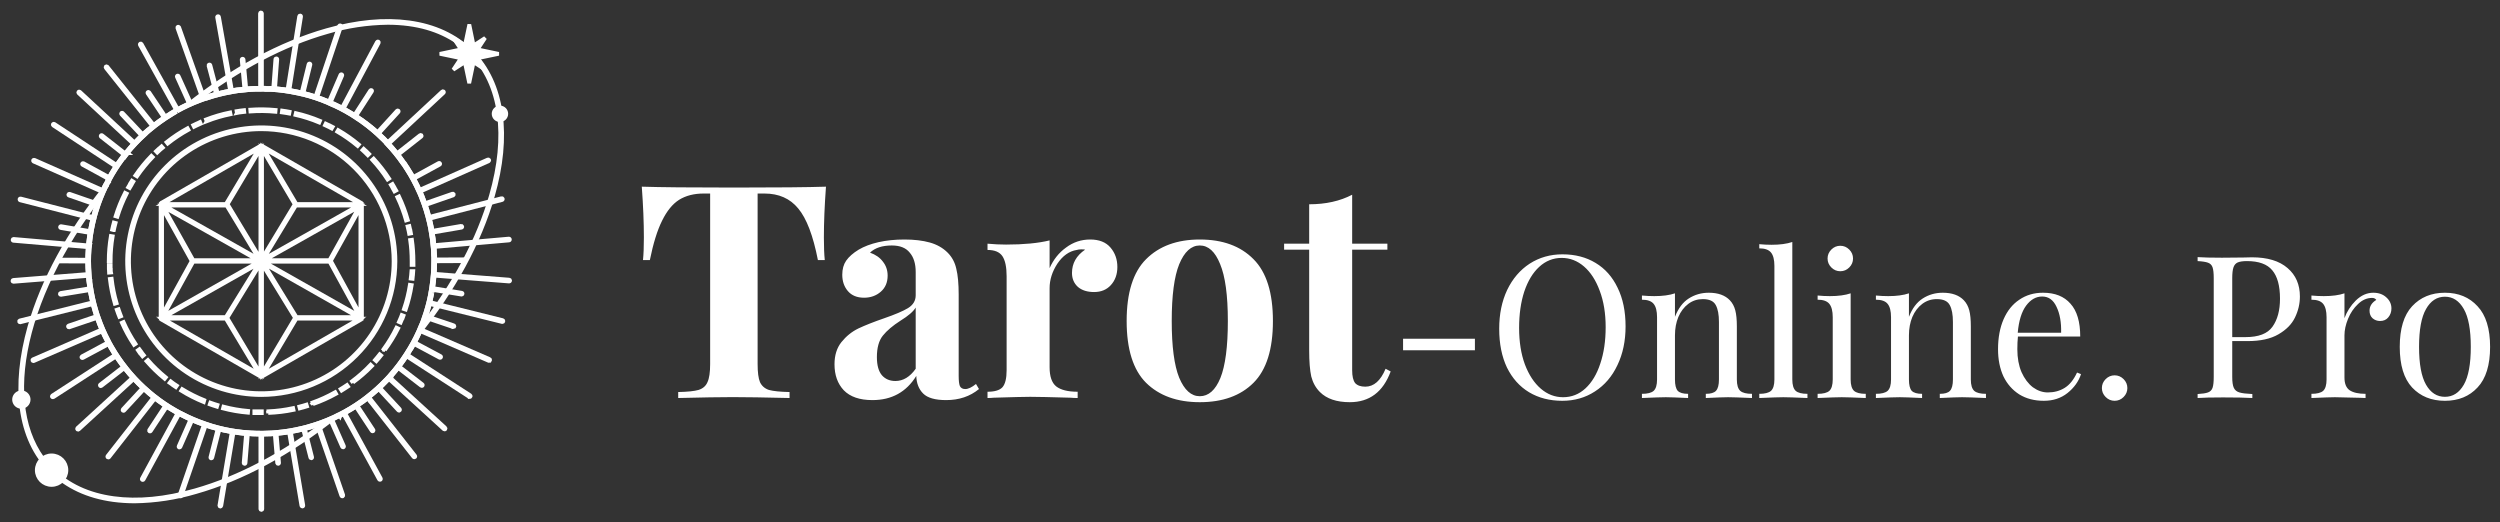 <svg width="201" height="42" viewBox="0 0 201 42" fill="none" xmlns="http://www.w3.org/2000/svg">
<rect x="0" y="0" width="201" height="42" fill="#333333" stroke="none"/>
<path d="M66.408 15.008C66.296 16.528 66.24 17.888 66.24 19.088C66.24 19.84 66.264 20.448 66.312 20.912H65.76C65.376 18.944 64.848 17.56 64.176 16.76C63.52 15.96 62.616 15.56 61.464 15.56H60.912V29.264C60.912 29.936 60.976 30.424 61.104 30.728C61.248 31.032 61.488 31.24 61.824 31.352C62.176 31.448 62.728 31.504 63.48 31.52V32C61.464 31.952 59.944 31.928 58.92 31.928C57.912 31.928 56.448 31.952 54.528 32V31.52C55.28 31.504 55.824 31.448 56.16 31.352C56.512 31.24 56.752 31.032 56.88 30.728C57.024 30.424 57.096 29.936 57.096 29.264V15.56H56.568C55.8 15.56 55.144 15.728 54.6 16.064C54.072 16.4 53.616 16.96 53.232 17.744C52.848 18.512 52.52 19.568 52.248 20.912H51.696C51.744 20.448 51.768 19.84 51.768 19.088C51.768 17.888 51.712 16.528 51.6 15.008C53.056 15.056 55.528 15.08 59.016 15.08C62.504 15.08 64.968 15.056 66.408 15.008ZM70.142 32.168C69.118 32.168 68.35 31.904 67.838 31.376C67.342 30.848 67.094 30.152 67.094 29.288C67.094 28.568 67.278 27.976 67.646 27.512C68.03 27.032 68.486 26.664 69.014 26.408C69.558 26.152 70.246 25.88 71.078 25.592C71.958 25.288 72.598 25.016 72.998 24.776C73.414 24.52 73.622 24.176 73.622 23.744V21.872C73.622 21.2 73.462 20.68 73.142 20.312C72.838 19.928 72.358 19.736 71.702 19.736C70.934 19.736 70.35 19.928 69.95 20.312C70.398 20.472 70.742 20.712 70.982 21.032C71.238 21.352 71.366 21.728 71.366 22.16C71.366 22.704 71.182 23.136 70.814 23.456C70.446 23.776 69.998 23.936 69.47 23.936C68.91 23.936 68.478 23.76 68.174 23.408C67.87 23.056 67.718 22.616 67.718 22.088C67.718 21.64 67.822 21.264 68.03 20.96C68.254 20.64 68.59 20.344 69.038 20.072C69.47 19.816 69.998 19.616 70.622 19.472C71.262 19.328 71.958 19.256 72.71 19.256C73.494 19.256 74.174 19.336 74.75 19.496C75.326 19.656 75.806 19.928 76.19 20.312C76.542 20.664 76.774 21.096 76.886 21.608C77.014 22.12 77.078 22.816 77.078 23.696V30.224C77.078 30.608 77.11 30.88 77.174 31.04C77.254 31.2 77.398 31.28 77.606 31.28C77.846 31.28 78.134 31.144 78.47 30.872L78.71 31.28C77.99 31.872 77.11 32.168 76.07 32.168C75.19 32.168 74.574 31.992 74.222 31.64C73.87 31.288 73.686 30.816 73.67 30.224C72.87 31.52 71.694 32.168 70.142 32.168ZM71.99 30.632C72.614 30.632 73.158 30.304 73.622 29.648V24.728C73.43 25.048 73.022 25.4 72.398 25.784C71.774 26.184 71.302 26.584 70.982 26.984C70.662 27.384 70.502 27.96 70.502 28.712C70.502 29.368 70.638 29.856 70.91 30.176C71.182 30.48 71.542 30.632 71.99 30.632ZM87.652 19.256C88.372 19.256 88.916 19.472 89.284 19.904C89.652 20.336 89.836 20.856 89.836 21.464C89.836 22.056 89.66 22.544 89.308 22.928C88.972 23.296 88.524 23.48 87.964 23.48C87.42 23.48 86.988 23.344 86.668 23.072C86.348 22.784 86.188 22.408 86.188 21.944C86.188 21.176 86.54 20.552 87.244 20.072C87.18 20.056 87.084 20.048 86.956 20.048C86.796 20.048 86.668 20.064 86.572 20.096C85.964 20.192 85.444 20.56 85.012 21.2C84.596 21.84 84.388 22.496 84.388 23.168V29.528C84.388 30.264 84.564 30.776 84.916 31.064C85.284 31.352 85.86 31.496 86.644 31.496V32C86.42 32 86.236 31.992 86.092 31.976C84.46 31.928 83.372 31.904 82.828 31.904C82.396 31.904 81.412 31.928 79.876 31.976C79.748 31.992 79.588 32 79.396 32V31.496C79.972 31.496 80.372 31.376 80.596 31.136C80.82 30.88 80.932 30.424 80.932 29.768V22.208C80.932 21.472 80.82 20.936 80.596 20.6C80.372 20.264 79.972 20.096 79.396 20.096V19.592C79.908 19.64 80.404 19.664 80.884 19.664C82.308 19.664 83.476 19.552 84.388 19.328V21.56C84.692 20.872 85.132 20.32 85.708 19.904C86.284 19.472 86.932 19.256 87.652 19.256ZM96.463 19.256C98.303 19.256 99.743 19.784 100.783 20.84C101.823 21.88 102.343 23.536 102.343 25.808C102.343 28.08 101.823 29.736 100.783 30.776C99.743 31.816 98.303 32.336 96.463 32.336C94.639 32.336 93.199 31.816 92.143 30.776C91.103 29.736 90.583 28.08 90.583 25.808C90.583 23.536 91.103 21.88 92.143 20.84C93.199 19.784 94.639 19.256 96.463 19.256ZM96.463 19.736C95.775 19.736 95.223 20.24 94.807 21.248C94.407 22.24 94.207 23.76 94.207 25.808C94.207 27.856 94.407 29.376 94.807 30.368C95.223 31.36 95.775 31.856 96.463 31.856C97.167 31.856 97.719 31.368 98.119 30.392C98.519 29.4 98.719 27.872 98.719 25.808C98.719 23.744 98.511 22.216 98.095 21.224C97.695 20.232 97.151 19.736 96.463 19.736ZM108.714 19.592H111.546V20.072H108.714V29.768C108.714 30.248 108.794 30.592 108.954 30.8C109.13 30.992 109.402 31.088 109.77 31.088C110.458 31.088 111.002 30.608 111.402 29.648L111.81 29.864C111.202 31.512 110.106 32.336 108.522 32.336C107.466 32.336 106.666 32.064 106.122 31.52C105.786 31.184 105.554 30.768 105.426 30.272C105.314 29.76 105.258 29.064 105.258 28.184V20.072H103.242V19.592H105.258V16.424C106.586 16.424 107.738 16.168 108.714 15.656V19.592ZM118.583 28.16H112.807V27.232H118.583V28.16ZM125.624 20.448C126.637 20.448 127.522 20.677 128.28 21.136C129.048 21.595 129.64 22.261 130.056 23.136C130.482 24 130.696 25.035 130.696 26.24C130.696 27.413 130.477 28.453 130.04 29.36C129.613 30.267 129.01 30.971 128.232 31.472C127.464 31.973 126.589 32.224 125.608 32.224C124.594 32.224 123.704 31.995 122.936 31.536C122.178 31.077 121.586 30.416 121.16 29.552C120.744 28.677 120.536 27.637 120.536 26.432C120.536 25.259 120.749 24.219 121.176 23.312C121.613 22.405 122.216 21.701 122.984 21.2C123.762 20.699 124.642 20.448 125.624 20.448ZM125.56 20.736C124.877 20.736 124.274 20.976 123.752 21.456C123.24 21.925 122.84 22.587 122.552 23.44C122.274 24.293 122.136 25.269 122.136 26.368C122.136 27.477 122.29 28.453 122.6 29.296C122.92 30.139 123.346 30.789 123.88 31.248C124.413 31.707 125.01 31.936 125.672 31.936C126.354 31.936 126.952 31.701 127.464 31.232C127.986 30.752 128.386 30.085 128.664 29.232C128.952 28.379 129.095 27.403 129.095 26.304C129.095 25.195 128.936 24.219 128.616 23.376C128.306 22.533 127.885 21.883 127.352 21.424C126.818 20.965 126.221 20.736 125.56 20.736ZM137.387 23.536C138.134 23.536 138.699 23.739 139.083 24.144C139.286 24.357 139.43 24.624 139.515 24.944C139.6 25.264 139.643 25.696 139.643 26.24V30.512C139.643 30.949 139.734 31.253 139.915 31.424C140.096 31.584 140.411 31.664 140.859 31.664V32C139.878 31.957 139.238 31.936 138.939 31.936C138.64 31.936 138.043 31.957 137.147 32V31.664C137.542 31.664 137.814 31.584 137.963 31.424C138.123 31.253 138.203 30.949 138.203 30.512V25.888C138.203 25.291 138.118 24.837 137.947 24.528C137.776 24.208 137.43 24.048 136.907 24.048C136.47 24.048 136.08 24.176 135.739 24.432C135.398 24.688 135.131 25.04 134.939 25.488C134.758 25.925 134.667 26.416 134.667 26.96V30.512C134.667 30.949 134.742 31.253 134.891 31.424C135.051 31.584 135.328 31.664 135.723 31.664V32C134.827 31.957 134.23 31.936 133.931 31.936C133.632 31.936 132.992 31.957 132.011 32V31.664C132.459 31.664 132.774 31.584 132.955 31.424C133.136 31.253 133.227 30.949 133.227 30.512V25.504C133.227 25.013 133.136 24.656 132.955 24.432C132.774 24.208 132.459 24.096 132.011 24.096V23.76C132.352 23.792 132.683 23.808 133.003 23.808C133.675 23.808 134.23 23.733 134.667 23.584V25.472C134.934 24.789 135.302 24.299 135.771 24C136.251 23.691 136.79 23.536 137.387 23.536ZM144.102 30.512C144.102 30.949 144.192 31.253 144.374 31.424C144.555 31.584 144.87 31.664 145.318 31.664V32C144.336 31.957 143.691 31.936 143.382 31.936C143.072 31.936 142.427 31.957 141.446 32V31.664C141.894 31.664 142.208 31.584 142.39 31.424C142.571 31.253 142.662 30.949 142.662 30.512V21.376C142.662 20.885 142.571 20.528 142.39 20.304C142.208 20.08 141.894 19.968 141.446 19.968V19.632C141.776 19.664 142.107 19.68 142.438 19.68C143.11 19.68 143.664 19.605 144.102 19.456V30.512ZM147.96 19.76C148.237 19.76 148.477 19.861 148.68 20.064C148.883 20.267 148.984 20.507 148.984 20.784C148.984 21.061 148.883 21.301 148.68 21.504C148.477 21.707 148.237 21.808 147.96 21.808C147.683 21.808 147.443 21.707 147.24 21.504C147.037 21.301 146.936 21.061 146.936 20.784C146.936 20.507 147.037 20.267 147.24 20.064C147.443 19.861 147.683 19.76 147.96 19.76ZM148.792 30.512C148.792 30.949 148.883 31.253 149.064 31.424C149.245 31.584 149.56 31.664 150.008 31.664V32C149.027 31.957 148.381 31.936 148.072 31.936C147.763 31.936 147.117 31.957 146.136 32V31.664C146.584 31.664 146.899 31.584 147.08 31.424C147.261 31.253 147.352 30.949 147.352 30.512V25.504C147.352 25.013 147.261 24.656 147.08 24.432C146.899 24.208 146.584 24.096 146.136 24.096V23.76C146.477 23.792 146.808 23.808 147.128 23.808C147.8 23.808 148.355 23.733 148.792 23.584V30.512ZM156.199 23.536C156.946 23.536 157.511 23.739 157.895 24.144C158.098 24.357 158.242 24.624 158.327 24.944C158.413 25.264 158.455 25.696 158.455 26.24V30.512C158.455 30.949 158.546 31.253 158.727 31.424C158.909 31.584 159.223 31.664 159.671 31.664V32C158.69 31.957 158.05 31.936 157.751 31.936C157.453 31.936 156.855 31.957 155.959 32V31.664C156.354 31.664 156.626 31.584 156.775 31.424C156.935 31.253 157.015 30.949 157.015 30.512V25.888C157.015 25.291 156.93 24.837 156.759 24.528C156.589 24.208 156.242 24.048 155.719 24.048C155.282 24.048 154.893 24.176 154.551 24.432C154.21 24.688 153.943 25.04 153.751 25.488C153.57 25.925 153.479 26.416 153.479 26.96V30.512C153.479 30.949 153.554 31.253 153.703 31.424C153.863 31.584 154.141 31.664 154.535 31.664V32C153.639 31.957 153.042 31.936 152.743 31.936C152.445 31.936 151.805 31.957 150.823 32V31.664C151.271 31.664 151.586 31.584 151.767 31.424C151.949 31.253 152.039 30.949 152.039 30.512V25.504C152.039 25.013 151.949 24.656 151.767 24.432C151.586 24.208 151.271 24.096 150.823 24.096V23.76C151.165 23.792 151.495 23.808 151.815 23.808C152.487 23.808 153.042 23.733 153.479 23.584V25.472C153.746 24.789 154.114 24.299 154.583 24C155.063 23.691 155.602 23.536 156.199 23.536ZM167.314 30.08C167.122 30.667 166.76 31.173 166.226 31.6C165.704 32.016 165.069 32.224 164.322 32.224C163.565 32.224 162.909 32.053 162.354 31.712C161.8 31.36 161.373 30.875 161.074 30.256C160.786 29.627 160.642 28.901 160.642 28.08C160.642 27.152 160.792 26.347 161.09 25.664C161.389 24.981 161.81 24.459 162.354 24.096C162.898 23.723 163.533 23.536 164.258 23.536C165.218 23.536 165.954 23.829 166.466 24.416C166.989 24.992 167.25 25.872 167.25 27.056H162.242C162.21 27.355 162.194 27.696 162.194 28.08C162.194 28.784 162.306 29.397 162.53 29.92C162.765 30.443 163.069 30.848 163.442 31.136C163.826 31.413 164.226 31.552 164.642 31.552C165.154 31.552 165.608 31.429 166.002 31.184C166.397 30.939 166.728 30.528 166.994 29.952L167.314 30.08ZM164.194 23.84C163.693 23.84 163.261 24.085 162.898 24.576C162.536 25.067 162.312 25.792 162.226 26.752H165.714C165.736 25.92 165.613 25.227 165.346 24.672C165.09 24.117 164.706 23.84 164.194 23.84ZM170.016 30.176C170.293 30.176 170.533 30.277 170.736 30.48C170.939 30.683 171.04 30.923 171.04 31.2C171.04 31.477 170.939 31.717 170.736 31.92C170.533 32.123 170.293 32.224 170.016 32.224C169.739 32.224 169.499 32.123 169.296 31.92C169.093 31.717 168.992 31.477 168.992 31.2C168.992 30.923 169.093 30.683 169.296 30.48C169.499 30.277 169.739 30.176 170.016 30.176ZM179.472 27.424V30.304C179.472 30.709 179.514 31.003 179.6 31.184C179.685 31.365 179.834 31.488 180.048 31.552C180.261 31.616 180.608 31.659 181.088 31.68V32C180.533 31.968 179.749 31.952 178.736 31.952C177.818 31.952 177.136 31.968 176.688 32V31.68C177.072 31.659 177.349 31.616 177.52 31.552C177.701 31.488 177.824 31.365 177.888 31.184C177.952 31.003 177.984 30.709 177.984 30.304V22.368C177.984 21.963 177.952 21.669 177.888 21.488C177.824 21.307 177.701 21.184 177.52 21.12C177.349 21.056 177.072 21.013 176.688 20.992V20.672C177.136 20.704 177.786 20.72 178.64 20.72L180.368 20.704C180.57 20.693 180.8 20.688 181.056 20.688C182.304 20.688 183.258 20.976 183.92 21.552C184.581 22.117 184.912 22.88 184.912 23.84C184.912 24.427 184.778 24.992 184.512 25.536C184.256 26.069 183.813 26.517 183.184 26.88C182.565 27.243 181.738 27.424 180.704 27.424H179.472ZM180.656 20.992C180.325 20.992 180.074 21.029 179.904 21.104C179.744 21.179 179.632 21.312 179.568 21.504C179.504 21.696 179.472 21.984 179.472 22.368V27.104H180.544C181.589 27.104 182.309 26.827 182.704 26.272C183.109 25.707 183.312 24.955 183.312 24.016C183.312 22.981 183.104 22.219 182.688 21.728C182.282 21.237 181.605 20.992 180.656 20.992ZM190.815 23.536C191.242 23.536 191.588 23.659 191.855 23.904C192.132 24.149 192.271 24.448 192.271 24.8C192.271 25.077 192.186 25.317 192.015 25.52C191.855 25.712 191.636 25.808 191.359 25.808C191.124 25.808 190.922 25.733 190.751 25.584C190.591 25.435 190.511 25.232 190.511 24.976C190.511 24.624 190.692 24.336 191.055 24.112C190.98 24.005 190.868 23.952 190.719 23.952C190.303 23.952 189.924 24.117 189.583 24.448C189.242 24.768 188.975 25.163 188.783 25.632C188.591 26.101 188.495 26.544 188.495 26.96V30.352C188.495 30.843 188.634 31.184 188.911 31.376C189.199 31.568 189.626 31.664 190.191 31.664V32L189.807 31.984C188.719 31.952 188.026 31.936 187.727 31.936C187.45 31.936 186.82 31.957 185.839 32V31.664C186.287 31.664 186.602 31.584 186.783 31.424C186.964 31.253 187.055 30.949 187.055 30.512V25.504C187.055 25.013 186.964 24.656 186.783 24.432C186.602 24.208 186.287 24.096 185.839 24.096V23.76C186.18 23.792 186.511 23.808 186.831 23.808C187.503 23.808 188.058 23.733 188.495 23.584V25.584C188.687 25.051 188.991 24.576 189.407 24.16C189.834 23.744 190.303 23.536 190.815 23.536ZM196.572 23.536C197.66 23.536 198.534 23.899 199.196 24.624C199.868 25.339 200.204 26.427 200.204 27.888C200.204 29.349 199.868 30.437 199.196 31.152C198.534 31.867 197.66 32.224 196.572 32.224C195.484 32.224 194.604 31.867 193.932 31.152C193.27 30.437 192.94 29.349 192.94 27.888C192.94 26.427 193.27 25.339 193.932 24.624C194.604 23.899 195.484 23.536 196.572 23.536ZM196.572 23.856C195.932 23.856 195.425 24.187 195.052 24.848C194.678 25.499 194.492 26.512 194.492 27.888C194.492 29.264 194.678 30.277 195.052 30.928C195.425 31.579 195.932 31.904 196.572 31.904C197.212 31.904 197.718 31.579 198.092 30.928C198.465 30.277 198.652 29.264 198.652 27.888C198.652 26.512 198.465 25.499 198.092 24.848C197.718 24.187 197.212 23.856 196.572 23.856Z" fill="white"/>
<path fill-rule="evenodd" clip-rule="evenodd" d="M9.109 40.201C9.678 40.277 10.251 40.314 10.825 40.313C12.488 40.291 14.14 40.04 15.734 39.566C19.452 38.513 23.319 36.424 26.919 33.553C26.729 33.642 26.537 33.727 26.343 33.808C22.896 36.474 19.23 38.418 15.693 39.423C13.29 40.106 11.085 40.317 9.13 40.051C7.11 39.776 5.452 39.003 4.197 37.752C-0.229 33.343 1.637 24.072 8.148 15.685C8.229 15.491 8.314 15.299 8.404 15.109C5.528 18.695 3.433 22.543 2.373 26.25C1.694 28.671 1.472 30.885 1.74 32.856C2.021 34.897 2.798 36.585 4.082 37.859C5.367 39.134 7.057 39.923 9.109 40.201ZM33.847 26.327C33.768 26.517 33.684 26.706 33.596 26.892C36.473 23.305 38.569 19.456 39.629 15.749C40.319 13.336 40.53 11.114 40.262 9.144C39.983 7.098 39.197 5.414 37.913 4.139C36.629 2.864 34.94 2.078 32.886 1.797C30.91 1.529 28.688 1.737 26.261 2.429C22.54 3.488 18.675 5.579 15.075 8.451C15.268 8.361 15.463 8.275 15.66 8.193C19.106 5.528 22.771 3.582 26.308 2.577C27.888 2.108 29.526 1.86 31.175 1.839C31.743 1.838 32.31 1.875 32.872 1.95C34.89 2.224 36.549 2.999 37.804 4.248C39.059 5.497 39.828 7.153 40.109 9.166C40.376 11.116 40.165 13.317 39.48 15.709C38.473 19.236 36.522 22.891 33.847 26.327Z" fill="white"/>
<path d="M10.825 40.313L10.825 40.464L10.827 40.464L10.825 40.313ZM9.109 40.201L9.089 40.35L9.089 40.35L9.109 40.201ZM15.734 39.566L15.693 39.422L15.691 39.423L15.734 39.566ZM26.919 33.553L27.012 33.671L26.855 33.417L26.919 33.553ZM26.343 33.808L26.285 33.669L26.267 33.677L26.251 33.689L26.343 33.808ZM15.693 39.423L15.652 39.279L15.652 39.279L15.693 39.423ZM9.13 40.051L9.15 39.902H9.15L9.13 40.051ZM4.197 37.752L4.091 37.858L4.091 37.858L4.197 37.752ZM8.148 15.685L8.266 15.777L8.279 15.762L8.286 15.743L8.148 15.685ZM8.404 15.109L8.54 15.173L8.287 15.015L8.404 15.109ZM2.373 26.25L2.229 26.209L2.229 26.209L2.373 26.25ZM1.74 32.856L1.592 32.876L1.592 32.877L1.74 32.856ZM4.082 37.859L4.188 37.753L4.082 37.859ZM33.596 26.892L33.46 26.828L33.713 26.986L33.596 26.892ZM33.847 26.327L33.729 26.235L33.717 26.25L33.709 26.269L33.847 26.327ZM39.629 15.749L39.485 15.707L39.485 15.707L39.629 15.749ZM40.262 9.144L40.41 9.124V9.124L40.262 9.144ZM37.913 4.139L37.807 4.245L37.913 4.139ZM32.886 1.797L32.906 1.649L32.906 1.649L32.886 1.797ZM26.261 2.429L26.302 2.573L26.302 2.573L26.261 2.429ZM15.075 8.451L14.982 8.334L15.139 8.587L15.075 8.451ZM15.66 8.193L15.717 8.331L15.736 8.324L15.752 8.311L15.66 8.193ZM26.308 2.577L26.349 2.722L26.351 2.721L26.308 2.577ZM31.175 1.839L31.175 1.689L31.173 1.689L31.175 1.839ZM32.872 1.95L32.892 1.801L32.892 1.801L32.872 1.95ZM37.804 4.248L37.698 4.354V4.354L37.804 4.248ZM40.109 9.166L40.258 9.146L40.258 9.146L40.109 9.166ZM39.48 15.709L39.336 15.668L39.336 15.668L39.48 15.709ZM10.825 40.163C10.258 40.164 9.691 40.127 9.129 40.052L9.089 40.35C9.665 40.426 10.245 40.464 10.825 40.464L10.825 40.163ZM15.691 39.423C14.111 39.892 12.472 40.142 10.823 40.163L10.827 40.464C12.504 40.441 14.17 40.188 15.777 39.71L15.691 39.423ZM26.825 33.436C23.238 36.296 19.389 38.375 15.693 39.422L15.775 39.711C19.516 38.651 23.4 36.551 27.012 33.671L26.825 33.436ZM26.4 33.946C26.597 33.865 26.791 33.779 26.982 33.689L26.855 33.417C26.667 33.505 26.477 33.59 26.285 33.669L26.4 33.946ZM15.733 39.567C19.292 38.556 22.976 36.602 26.435 33.926L26.251 33.689C22.817 36.346 19.167 38.28 15.652 39.279L15.733 39.567ZM9.11 40.199C11.09 40.469 13.316 40.254 15.733 39.567L15.652 39.279C13.264 39.958 11.08 40.165 9.15 39.902L9.11 40.199ZM4.091 37.858C5.372 39.135 7.063 39.92 9.11 40.199L9.15 39.902C7.158 39.631 5.531 38.87 4.302 37.646L4.091 37.858ZM8.029 15.594C4.763 19.801 2.656 24.237 1.924 28.183C1.192 32.127 1.829 35.605 4.091 37.858L4.302 37.646C2.138 35.489 1.496 32.128 2.219 28.238C2.94 24.349 5.022 19.956 8.266 15.777L8.029 15.594ZM8.268 15.045C8.178 15.237 8.091 15.431 8.009 15.628L8.286 15.743C8.367 15.551 8.451 15.361 8.54 15.173L8.268 15.045ZM2.517 26.291C3.571 22.607 5.655 18.777 8.521 15.202L8.287 15.015C5.401 18.614 3.295 22.479 2.229 26.209L2.517 26.291ZM1.889 32.836C1.624 30.89 1.842 28.698 2.517 26.29L2.229 26.209C1.545 28.644 1.32 30.879 1.592 32.876L1.889 32.836ZM4.188 37.753C2.931 36.505 2.166 34.85 1.889 32.836L1.592 32.877C1.876 34.944 2.665 36.664 3.977 37.966L4.188 37.753ZM9.129 40.052C7.104 39.778 5.446 39.001 4.188 37.753L3.977 37.966C5.287 39.267 7.009 40.068 9.089 40.35L9.129 40.052ZM33.732 26.956C33.821 26.768 33.905 26.577 33.986 26.384L33.709 26.269C33.63 26.458 33.547 26.644 33.46 26.828L33.732 26.956ZM39.485 15.707C38.431 19.392 36.346 23.223 33.479 26.799L33.713 26.986C36.6 23.386 38.707 19.52 39.773 15.79L39.485 15.707ZM40.113 9.164C40.378 11.109 40.17 13.31 39.485 15.707L39.773 15.79C40.467 13.362 40.682 11.119 40.41 9.124L40.113 9.164ZM37.807 4.245C39.065 5.493 39.838 7.146 40.113 9.164L40.41 9.124C40.127 7.05 39.33 5.334 38.019 4.032L37.807 4.245ZM32.866 1.946C34.892 2.222 36.549 2.997 37.807 4.245L38.019 4.032C36.708 2.732 34.988 1.933 32.906 1.649L32.866 1.946ZM26.302 2.573C28.714 1.885 30.915 1.681 32.866 1.946L32.906 1.649C30.905 1.377 28.662 1.588 26.22 2.284L26.302 2.573ZM15.169 8.568C18.756 5.706 22.604 3.626 26.302 2.573L26.22 2.284C22.477 3.35 18.594 5.452 14.982 8.334L15.169 8.568ZM15.602 8.054C15.403 8.137 15.206 8.224 15.011 8.315L15.139 8.587C15.329 8.497 15.522 8.412 15.717 8.331L15.602 8.054ZM26.267 2.433C22.709 3.444 19.026 5.4 15.568 8.074L15.752 8.311C19.185 5.656 22.834 3.72 26.349 2.722L26.267 2.433ZM31.173 1.689C29.511 1.71 27.859 1.961 26.265 2.433L26.351 2.721C27.918 2.256 29.542 2.01 31.177 1.989L31.173 1.689ZM32.892 1.801C32.323 1.726 31.749 1.688 31.175 1.689L31.175 1.989C31.736 1.988 32.297 2.025 32.853 2.098L32.892 1.801ZM37.91 4.142C36.628 2.867 34.938 2.08 32.892 1.801L32.852 2.098C34.842 2.369 36.469 3.132 37.698 4.354L37.91 4.142ZM40.258 9.146C39.973 7.106 39.191 5.417 37.91 4.142L37.698 4.354C38.926 5.576 39.684 7.201 39.961 9.187L40.258 9.146ZM39.624 15.75C40.313 13.343 40.528 11.12 40.258 9.146L39.961 9.187C40.224 11.111 40.016 13.291 39.336 15.668L39.624 15.75ZM33.966 26.419C36.65 22.971 38.611 19.299 39.624 15.75L39.336 15.668C38.335 19.173 36.395 22.811 33.729 26.235L33.966 26.419Z" fill="white"/>
<path d="M20.984 34.944C20.534 34.944 20.078 34.921 19.629 34.878L19.644 34.727C20.314 34.792 20.988 34.808 21.66 34.776V34.928C21.442 34.938 21.211 34.944 20.984 34.944ZM21.872 34.916L21.861 34.766L22.064 34.75L22.075 34.902L21.872 34.916ZM22.279 34.885L22.265 34.734C22.936 34.673 23.601 34.563 24.255 34.406L24.29 34.554C23.628 34.712 22.956 34.823 22.279 34.885ZM19.426 34.857L19.223 34.833L19.242 34.682L19.443 34.707L19.426 34.857ZM19.022 34.805C18.348 34.711 17.681 34.569 17.027 34.378L17.07 34.233C17.717 34.423 18.376 34.566 19.043 34.662L19.022 34.805ZM24.489 34.504L24.451 34.357L24.645 34.307L24.685 34.452C24.621 34.471 24.555 34.489 24.489 34.504ZM24.883 34.399L24.841 34.252C25.488 34.068 26.12 33.836 26.732 33.56L26.795 33.698C26.175 33.977 25.536 34.212 24.883 34.399ZM16.831 34.314L16.637 34.252L16.684 34.106L16.878 34.169L16.831 34.314ZM16.443 34.186C15.799 33.965 15.173 33.696 14.569 33.384L14.638 33.249C15.236 33.559 15.856 33.824 16.493 34.043L16.443 34.186ZM26.98 33.608L26.916 33.472L27.089 33.384L27.157 33.52L26.98 33.608ZM27.346 33.435L27.277 33.299C27.876 32.995 28.452 32.648 29.001 32.261L29.09 32.384C28.535 32.774 27.953 33.124 27.348 33.43L27.346 33.435ZM14.387 33.294C14.328 33.261 14.267 33.23 14.214 33.195L14.288 33.064L14.462 33.16L14.387 33.294ZM14.03 33.095C13.441 32.757 12.876 32.376 12.342 31.957L12.435 31.837C12.964 32.253 13.523 32.63 14.106 32.965L14.03 33.095ZM29.254 32.265L29.164 32.142L29.326 32.021L29.417 32.142L29.254 32.265ZM29.579 32.019L29.485 31.9C30.016 31.487 30.517 31.037 30.983 30.553L31.093 30.658C30.622 31.146 30.116 31.599 29.579 32.014V32.019ZM12.182 31.829L12.024 31.699L12.123 31.583L12.279 31.711L12.182 31.829ZM11.87 31.568C11.355 31.125 10.872 30.645 10.426 30.132L10.541 30.032C10.981 30.54 11.458 31.014 11.969 31.452L11.87 31.568ZM31.234 30.509L31.121 30.407L31.258 30.259L31.371 30.361L31.234 30.509ZM31.506 30.208L31.392 30.108C31.835 29.604 32.24 29.068 32.605 28.505L32.733 28.588C32.365 29.155 31.955 29.695 31.508 30.203L31.506 30.208ZM10.293 29.973L10.163 29.816L10.281 29.721L10.409 29.875L10.293 29.973ZM10.034 29.658C9.612 29.127 9.23 28.566 8.889 27.979L9.02 27.903C9.357 28.484 9.736 29.038 10.154 29.563L10.034 29.658ZM32.848 28.412L32.721 28.325C32.758 28.268 32.792 28.211 32.827 28.152L32.957 28.23C32.921 28.296 32.884 28.353 32.848 28.412ZM33.061 28.066L32.929 27.989C33.271 27.411 33.57 26.808 33.824 26.186L33.964 26.243C33.71 26.87 33.411 27.478 33.068 28.062L33.061 28.066ZM8.793 27.806C8.759 27.747 8.727 27.687 8.695 27.633L8.828 27.561L8.925 27.734L8.793 27.806ZM8.599 27.448C8.284 26.847 8.014 26.223 7.791 25.582L7.935 25.532C8.156 26.166 8.423 26.784 8.734 27.379L8.599 27.448ZM34.045 26.054L33.903 25.999L33.976 25.811L34.118 25.862L34.045 26.054ZM34.188 25.672L34.044 25.62C34.27 24.988 34.449 24.34 34.579 23.681L34.728 23.711C34.596 24.376 34.413 25.031 34.182 25.669L34.188 25.672ZM7.72 25.385L7.658 25.191L7.804 25.145C7.823 25.209 7.843 25.273 7.864 25.337L7.72 25.385ZM7.597 24.996C7.404 24.346 7.258 23.682 7.16 23.011L7.311 22.99C7.407 23.654 7.552 24.31 7.745 24.953L7.597 24.996ZM34.761 23.505L34.612 23.477C34.624 23.412 34.635 23.346 34.647 23.28L34.796 23.305C34.786 23.374 34.774 23.439 34.761 23.507V23.505ZM34.829 23.104L34.678 23.081C34.779 22.418 34.831 21.748 34.834 21.077H34.987C34.984 21.756 34.931 22.434 34.829 23.106V23.104ZM7.133 22.81L7.107 22.618L7.259 22.601C7.259 22.666 7.275 22.734 7.284 22.799L7.133 22.81ZM7.086 22.405C7.074 22.298 7.065 22.189 7.056 22.08C7.027 21.715 7.013 21.347 7.013 20.984C7.013 20.672 7.024 20.358 7.044 20.048L7.197 20.058C7.176 20.364 7.166 20.676 7.166 20.984C7.166 21.343 7.18 21.708 7.207 22.068C7.207 22.175 7.226 22.284 7.237 22.39L7.086 22.405ZM34.834 20.875C34.834 20.807 34.834 20.741 34.834 20.674H34.987C34.987 20.741 34.987 20.809 34.987 20.876L34.834 20.875ZM34.824 20.472C34.824 20.299 34.806 20.11 34.793 19.929C34.755 19.441 34.691 18.955 34.602 18.474L34.751 18.447C34.841 18.933 34.906 19.424 34.943 19.917C34.959 20.1 34.969 20.285 34.976 20.466L34.824 20.472ZM7.212 19.86L7.067 19.851C7.067 19.783 7.079 19.716 7.084 19.648L7.237 19.664C7.223 19.725 7.218 19.792 7.212 19.86ZM7.251 19.458L7.1 19.441C7.175 18.766 7.3 18.098 7.472 17.442L7.62 17.48C7.449 18.13 7.326 18.791 7.251 19.458ZM34.564 18.279C34.55 18.211 34.536 18.145 34.522 18.082L34.671 18.049L34.713 18.248L34.564 18.279ZM34.479 17.884C34.327 17.23 34.128 16.588 33.883 15.963L34.025 15.908C34.272 16.54 34.474 17.189 34.628 17.85L34.479 17.884ZM7.674 17.284L7.528 17.245C7.545 17.179 7.564 17.113 7.583 17.047L7.729 17.091C7.71 17.156 7.693 17.22 7.674 17.284ZM7.788 16.899L7.644 16.852C7.846 16.204 8.096 15.572 8.391 14.96L8.528 15.026C8.237 15.632 7.99 16.258 7.788 16.899ZM33.808 15.776L33.73 15.591L33.87 15.533L33.949 15.719L33.808 15.776ZM33.649 15.406C33.376 14.793 33.059 14.201 32.699 13.635L32.827 13.554C33.192 14.13 33.513 14.731 33.789 15.354L33.649 15.406ZM8.627 14.846L8.49 14.778C8.521 14.716 8.552 14.659 8.584 14.605L8.719 14.675C8.679 14.725 8.648 14.785 8.627 14.846ZM8.8 14.49L8.667 14.417C8.989 13.82 9.354 13.246 9.759 12.701L9.882 12.791C9.48 13.33 9.119 13.898 8.8 14.49ZM32.586 13.467C32.55 13.412 32.513 13.355 32.475 13.295L32.602 13.21L32.714 13.383L32.586 13.467ZM32.361 13.136C31.977 12.586 31.553 12.066 31.092 11.579L31.203 11.475C31.668 11.971 32.097 12.498 32.487 13.054L32.361 13.136ZM10.014 12.629L9.892 12.537L10.017 12.376L10.137 12.47C10.088 12.523 10.047 12.575 10.014 12.629ZM10.263 12.312L10.145 12.217C10.574 11.69 11.04 11.194 11.541 10.735L11.645 10.847C11.147 11.302 10.683 11.791 10.256 12.312H10.263ZM30.963 11.425L30.823 11.281L30.931 11.174L31.073 11.32L30.963 11.425ZM30.679 11.14C30.198 10.671 29.683 10.237 29.138 9.843L29.228 9.72C29.779 10.119 30.3 10.557 30.788 11.031L30.679 11.14ZM11.785 10.713L11.683 10.598L11.835 10.465L11.936 10.579L11.785 10.713ZM12.094 10.448L11.993 10.339C12.513 9.902 13.065 9.503 13.643 9.146L13.723 9.275C13.152 9.626 12.608 10.018 12.094 10.448ZM28.97 9.725L28.797 9.611L28.884 9.485L29.057 9.601L28.97 9.725ZM28.637 9.498C28.076 9.127 27.488 8.798 26.878 8.513L26.944 8.374C27.56 8.663 28.154 8.996 28.721 9.372L28.637 9.498ZM13.903 9.163L13.825 9.033L13.999 8.929L14.075 9.061L13.903 9.163ZM14.25 8.962L14.174 8.829C14.768 8.496 15.385 8.207 16.022 7.964L16.075 8.106C15.444 8.344 14.832 8.628 14.243 8.955L14.25 8.962ZM26.691 8.437L26.507 8.354L26.568 8.215L26.755 8.298L26.691 8.437ZM26.32 8.264C25.701 8.005 25.063 7.792 24.413 7.625L24.451 7.479C25.111 7.647 25.757 7.862 26.386 8.124L26.32 8.264ZM16.254 8.041L16.202 7.897L16.394 7.83L16.445 7.973L16.254 8.041ZM16.635 7.909L16.601 7.764C17.247 7.552 17.908 7.386 18.578 7.268L18.604 7.418C17.938 7.536 17.282 7.703 16.64 7.918L16.635 7.909ZM24.205 7.582L24.007 7.536L24.04 7.389L24.24 7.434L24.205 7.582ZM23.808 7.494C23.151 7.356 22.485 7.266 21.815 7.226V7.074C22.494 7.114 23.169 7.203 23.836 7.34L23.808 7.494ZM18.781 7.385L18.757 7.235L18.96 7.204L18.98 7.354L18.781 7.385ZM19.182 7.326L19.161 7.176C19.405 7.145 19.655 7.119 19.901 7.1C20.333 7.065 20.768 7.051 21.198 7.058V7.21C20.773 7.21 20.341 7.21 19.915 7.25C19.683 7.269 19.436 7.295 19.201 7.326H19.182ZM21.612 7.226H21.411V7.074L21.614 7.082L21.612 7.226Z" fill="white" stroke="white" stroke-width="0.3"/>
<path d="M20.984 34.944C20.534 34.944 20.078 34.921 19.629 34.878L19.645 34.727C20.314 34.792 20.988 34.808 21.66 34.776V34.928C21.442 34.938 21.212 34.944 20.984 34.944ZM21.872 34.916L21.861 34.766L22.064 34.75L22.075 34.902L21.872 34.916ZM22.279 34.885L22.265 34.734C22.936 34.673 23.601 34.563 24.255 34.406L24.29 34.554C23.628 34.712 22.957 34.823 22.279 34.885ZM19.426 34.857L19.223 34.833L19.242 34.682L19.443 34.707L19.426 34.857ZM19.022 34.805C18.348 34.711 17.681 34.569 17.027 34.378L17.07 34.233C17.717 34.423 18.376 34.566 19.043 34.662L19.022 34.805ZM24.489 34.504L24.451 34.357L24.645 34.307L24.685 34.452C24.621 34.471 24.555 34.489 24.489 34.504ZM24.883 34.399L24.841 34.252C25.488 34.068 26.12 33.836 26.732 33.56L26.795 33.698C26.175 33.977 25.536 34.212 24.883 34.399ZM16.831 34.314L16.637 34.252L16.684 34.106L16.878 34.169L16.831 34.314ZM16.443 34.186C15.8 33.965 15.173 33.696 14.569 33.384L14.638 33.249C15.236 33.559 15.856 33.824 16.493 34.043L16.443 34.186ZM26.98 33.608L26.916 33.472L27.089 33.384L27.157 33.52L26.98 33.608ZM27.346 33.435L27.277 33.299C27.876 32.995 28.453 32.648 29.001 32.261L29.09 32.384C28.535 32.774 27.953 33.124 27.348 33.43L27.346 33.435ZM14.387 33.294C14.328 33.261 14.268 33.23 14.214 33.195L14.288 33.064L14.462 33.16L14.387 33.294ZM14.03 33.095C13.441 32.757 12.876 32.376 12.342 31.957L12.435 31.837C12.964 32.253 13.523 32.63 14.106 32.965L14.03 33.095ZM29.255 32.265L29.164 32.142L29.326 32.021L29.417 32.142L29.255 32.265ZM29.579 32.019L29.485 31.9C30.016 31.487 30.517 31.037 30.983 30.553L31.094 30.658C30.622 31.146 30.116 31.599 29.579 32.014V32.019ZM12.182 31.829L12.024 31.699L12.123 31.583L12.279 31.711L12.182 31.829ZM11.87 31.568C11.355 31.125 10.872 30.645 10.426 30.132L10.541 30.032C10.981 30.54 11.459 31.014 11.969 31.452L11.87 31.568ZM31.234 30.509L31.121 30.407L31.258 30.259L31.371 30.361L31.234 30.509ZM31.506 30.208L31.392 30.108C31.835 29.604 32.24 29.068 32.605 28.505L32.733 28.588C32.365 29.155 31.955 29.695 31.508 30.203L31.506 30.208ZM10.293 29.973L10.163 29.816L10.281 29.721L10.409 29.875L10.293 29.973ZM10.034 29.658C9.613 29.127 9.23 28.566 8.889 27.979L9.02 27.903C9.357 28.484 9.736 29.038 10.154 29.563L10.034 29.658ZM32.848 28.412L32.721 28.325C32.758 28.268 32.792 28.211 32.827 28.152L32.957 28.23C32.921 28.296 32.884 28.353 32.848 28.412ZM33.061 28.066L32.929 27.989C33.271 27.411 33.57 26.808 33.824 26.186L33.964 26.243C33.71 26.87 33.411 27.478 33.068 28.062L33.061 28.066ZM8.793 27.806C8.759 27.747 8.728 27.687 8.695 27.633L8.828 27.561L8.925 27.734L8.793 27.806ZM8.599 27.448C8.284 26.847 8.014 26.223 7.791 25.582L7.935 25.532C8.156 26.166 8.423 26.784 8.734 27.379L8.599 27.448ZM34.046 26.054L33.904 25.999L33.976 25.811L34.118 25.862L34.046 26.054ZM34.188 25.672L34.044 25.62C34.27 24.988 34.449 24.34 34.58 23.681L34.729 23.711C34.596 24.376 34.413 25.031 34.182 25.669L34.188 25.672ZM7.72 25.385L7.658 25.191L7.804 25.145C7.823 25.209 7.843 25.273 7.864 25.337L7.72 25.385ZM7.597 24.996C7.404 24.346 7.258 23.682 7.161 23.011L7.311 22.99C7.407 23.654 7.552 24.31 7.745 24.953L7.597 24.996ZM34.761 23.505L34.612 23.477C34.625 23.412 34.635 23.346 34.647 23.28L34.796 23.305C34.786 23.374 34.774 23.439 34.761 23.507V23.505ZM34.829 23.104L34.678 23.081C34.779 22.418 34.831 21.748 34.834 21.077H34.987C34.984 21.756 34.931 22.434 34.829 23.106V23.104ZM7.133 22.81L7.107 22.618L7.259 22.601C7.259 22.666 7.275 22.734 7.284 22.799L7.133 22.81ZM7.086 22.405C7.074 22.298 7.065 22.189 7.057 22.08C7.027 21.715 7.013 21.347 7.013 20.984C7.013 20.672 7.024 20.358 7.044 20.048L7.197 20.058C7.176 20.364 7.166 20.676 7.166 20.984C7.166 21.343 7.18 21.708 7.207 22.068C7.207 22.175 7.226 22.284 7.237 22.39L7.086 22.405ZM34.834 20.875C34.834 20.807 34.834 20.741 34.834 20.674H34.987C34.987 20.741 34.987 20.809 34.987 20.876L34.834 20.875ZM34.824 20.472C34.824 20.299 34.807 20.11 34.793 19.929C34.755 19.441 34.691 18.955 34.602 18.474L34.751 18.447C34.841 18.933 34.906 19.424 34.944 19.917C34.959 20.1 34.969 20.285 34.976 20.466L34.824 20.472ZM7.213 19.86L7.067 19.851C7.067 19.783 7.079 19.716 7.084 19.648L7.237 19.664C7.223 19.725 7.218 19.792 7.213 19.86ZM7.251 19.458L7.1 19.441C7.175 18.766 7.3 18.098 7.473 17.442L7.62 17.48C7.449 18.13 7.326 18.791 7.251 19.458ZM34.564 18.279C34.55 18.211 34.536 18.145 34.522 18.082L34.671 18.049L34.713 18.248L34.564 18.279ZM34.479 17.884C34.327 17.23 34.128 16.588 33.883 15.963L34.025 15.908C34.273 16.54 34.474 17.189 34.628 17.85L34.479 17.884ZM7.674 17.284L7.528 17.245C7.545 17.179 7.564 17.113 7.583 17.047L7.729 17.091C7.71 17.156 7.693 17.22 7.674 17.284ZM7.788 16.899L7.644 16.852C7.846 16.204 8.096 15.572 8.391 14.96L8.528 15.026C8.237 15.632 7.99 16.258 7.788 16.899ZM33.808 15.776L33.73 15.591L33.87 15.533L33.949 15.719L33.808 15.776ZM33.649 15.406C33.376 14.793 33.059 14.201 32.699 13.635L32.827 13.554C33.192 14.13 33.513 14.731 33.789 15.354L33.649 15.406ZM8.627 14.846L8.49 14.778C8.521 14.716 8.552 14.659 8.584 14.605L8.719 14.675C8.679 14.725 8.648 14.785 8.627 14.846ZM8.8 14.49L8.667 14.417C8.989 13.82 9.354 13.246 9.759 12.701L9.882 12.791C9.48 13.33 9.119 13.898 8.8 14.49ZM32.586 13.467C32.55 13.412 32.513 13.355 32.475 13.295L32.602 13.21L32.714 13.383L32.586 13.467ZM32.361 13.136C31.977 12.586 31.553 12.066 31.092 11.579L31.203 11.475C31.668 11.971 32.097 12.498 32.487 13.054L32.361 13.136ZM10.014 12.629L9.892 12.537L10.017 12.376L10.137 12.47C10.088 12.523 10.047 12.575 10.014 12.629ZM10.263 12.312L10.145 12.217C10.574 11.69 11.04 11.194 11.541 10.735L11.645 10.847C11.147 11.302 10.683 11.791 10.256 12.312H10.263ZM30.964 11.425L30.823 11.281L30.931 11.174L31.073 11.32L30.964 11.425ZM30.679 11.14C30.198 10.671 29.683 10.237 29.138 9.843L29.229 9.72C29.779 10.119 30.301 10.557 30.788 11.031L30.679 11.14ZM11.785 10.713L11.683 10.598L11.835 10.465L11.936 10.579L11.785 10.713ZM12.094 10.448L11.993 10.339C12.514 9.902 13.065 9.503 13.643 9.146L13.723 9.275C13.152 9.626 12.608 10.018 12.094 10.448ZM28.97 9.725L28.797 9.611L28.884 9.485L29.057 9.601L28.97 9.725ZM28.637 9.498C28.076 9.127 27.488 8.798 26.878 8.513L26.944 8.374C27.56 8.663 28.154 8.996 28.721 9.372L28.637 9.498ZM13.903 9.163L13.825 9.033L13.999 8.929L14.075 9.061L13.903 9.163ZM14.25 8.962L14.174 8.829C14.768 8.496 15.385 8.207 16.022 7.964L16.075 8.106C15.444 8.344 14.832 8.628 14.243 8.955L14.25 8.962ZM26.691 8.437L26.507 8.354L26.568 8.215L26.755 8.298L26.691 8.437ZM26.32 8.264C25.701 8.005 25.063 7.792 24.413 7.625L24.451 7.479C25.111 7.647 25.757 7.862 26.386 8.124L26.32 8.264ZM16.254 8.041L16.202 7.897L16.394 7.83L16.445 7.973L16.254 8.041ZM16.635 7.909L16.601 7.764C17.247 7.552 17.908 7.386 18.578 7.268L18.604 7.418C17.938 7.536 17.282 7.703 16.64 7.918L16.635 7.909ZM24.205 7.582L24.008 7.536L24.04 7.389L24.24 7.434L24.205 7.582ZM23.808 7.494C23.151 7.356 22.485 7.266 21.815 7.226V7.074C22.494 7.114 23.169 7.203 23.836 7.34L23.808 7.494ZM18.781 7.385L18.757 7.235L18.96 7.204L18.981 7.354L18.781 7.385ZM19.182 7.326L19.161 7.176C19.405 7.145 19.655 7.119 19.901 7.1C20.333 7.065 20.768 7.051 21.198 7.058V7.21C20.773 7.21 20.341 7.21 19.915 7.25C19.683 7.269 19.436 7.295 19.201 7.326H19.182ZM21.612 7.226H21.411V7.074L21.614 7.082L21.612 7.226Z" fill="white" stroke="white" stroke-width="0.3"/>
<path d="M20.998 33.218H20.851V33.065H21.052V33.218H20.995H20.998ZM20.652 33.218H20.447V33.065H20.648L20.652 33.218ZM21.57 33.218V33.067C22.242 33.036 22.91 32.95 23.567 32.809L23.6 32.958C22.93 33.097 22.25 33.179 21.567 33.204L21.57 33.218ZM19.938 33.185C19.259 33.126 18.586 33.01 17.927 32.839L17.965 32.692C18.616 32.863 19.281 32.978 19.951 33.038L19.938 33.185ZM24.098 32.839L24.059 32.692L24.255 32.64L24.295 32.785L24.098 32.839ZM24.493 32.73L24.45 32.585L24.642 32.526L24.687 32.671L24.493 32.73ZM17.443 32.704L17.249 32.642L17.294 32.498L17.488 32.559L17.443 32.704ZM17.053 32.578L16.861 32.51L16.911 32.367L17.103 32.434L17.053 32.578ZM25.171 32.507L25.12 32.365C25.753 32.137 26.365 31.857 26.951 31.528L27.025 31.661C26.427 31.99 25.803 32.269 25.159 32.495L25.171 32.507ZM16.382 32.334C15.752 32.077 15.143 31.768 14.564 31.41L14.644 31.281C15.213 31.627 15.809 31.926 16.427 32.175L16.382 32.334ZM27.464 31.409L27.382 31.279L27.556 31.172L27.637 31.3L27.464 31.409ZM27.811 31.189L27.726 31.063L27.899 30.949L27.986 31.075L27.811 31.189ZM14.139 31.132L13.966 31.016L14.053 30.893L14.226 31.007L14.139 31.132ZM13.805 30.898L13.631 30.777L13.723 30.655L13.886 30.776L13.805 30.898ZM28.391 30.776L28.299 30.655C28.837 30.251 29.339 29.803 29.802 29.316L29.913 29.422C29.439 29.908 28.924 30.355 28.376 30.757L28.391 30.776ZM13.24 30.461C12.713 30.03 12.223 29.556 11.775 29.044L11.891 28.944C12.332 29.45 12.815 29.918 13.335 30.343L13.24 30.461ZM30.256 29.044L30.142 28.944L30.272 28.792L30.39 28.889L30.256 29.044ZM30.52 28.733L30.402 28.636C30.444 28.584 30.487 28.533 30.529 28.479L30.648 28.574L30.52 28.733ZM11.453 28.654C11.409 28.602 11.367 28.548 11.326 28.494L11.445 28.401L11.57 28.558L11.453 28.654ZM11.201 28.332L11.082 28.159L11.205 28.071C11.244 28.124 11.283 28.18 11.324 28.233L11.201 28.332ZM30.962 28.159L30.839 28.069C31.234 27.523 31.581 26.944 31.879 26.34L32.016 26.407C31.706 27.018 31.346 27.601 30.939 28.152L30.962 28.159ZM10.771 27.732C10.396 27.165 10.069 26.569 9.792 25.949L9.931 25.887C10.204 26.499 10.528 27.088 10.898 27.647L10.771 27.732ZM32.21 25.944L32.071 25.883C32.099 25.821 32.125 25.759 32.151 25.696L32.291 25.757C32.265 25.819 32.238 25.881 32.21 25.944ZM32.369 25.568L32.229 25.511C32.253 25.449 32.279 25.385 32.302 25.323L32.444 25.378C32.42 25.44 32.395 25.504 32.375 25.568H32.369ZM9.596 25.48C9.57 25.416 9.546 25.354 9.521 25.29L9.665 25.236C9.688 25.299 9.712 25.363 9.736 25.425L9.596 25.48ZM9.452 25.098L9.384 24.906L9.53 24.858C9.551 24.922 9.573 24.984 9.596 25.048L9.452 25.098ZM32.619 24.897L32.473 24.849C32.689 24.213 32.849 23.561 32.954 22.898L33.104 22.922C32.998 23.593 32.835 24.253 32.619 24.897ZM9.232 24.42C9.042 23.768 8.907 23.102 8.828 22.428L8.979 22.409C9.057 23.075 9.191 23.734 9.379 24.378L9.232 24.42ZM33.174 22.417L33.021 22.4C33.03 22.334 33.037 22.267 33.044 22.199L33.194 22.215L33.174 22.417ZM33.214 22.013L33.061 22L33.077 21.8H33.229L33.214 22.013ZM8.773 21.921C8.773 21.854 8.764 21.784 8.759 21.717L8.911 21.708C8.911 21.776 8.911 21.841 8.925 21.909L8.773 21.921ZM8.748 21.515V21.311H8.899C8.899 21.378 8.899 21.444 8.899 21.511L8.748 21.515ZM33.245 21.3H33.092C33.092 21.203 33.092 21.103 33.092 21.004C33.093 20.433 33.053 19.862 32.973 19.296L33.122 19.275C33.204 19.848 33.245 20.426 33.245 21.004C33.255 21.101 33.254 21.201 33.252 21.3H33.245ZM8.89 21.001H8.738C8.74 20.322 8.798 19.644 8.911 18.974L9.062 18.998C8.952 19.66 8.896 20.33 8.897 21.001H8.89ZM32.895 18.796C32.883 18.73 32.869 18.664 32.856 18.599L33.006 18.568C33.018 18.635 33.032 18.701 33.044 18.768L32.895 18.796ZM9.147 18.505L9.008 18.467C9.022 18.4 9.036 18.334 9.052 18.268L9.201 18.301C9.185 18.374 9.171 18.44 9.157 18.505H9.147ZM32.811 18.402C32.796 18.336 32.782 18.27 32.766 18.206L32.914 18.17C32.929 18.237 32.945 18.303 32.959 18.369L32.811 18.402ZM9.246 18.121L9.098 18.085C9.114 18.019 9.131 17.954 9.149 17.888L9.296 17.926L9.246 18.121ZM32.647 17.727C32.463 17.082 32.227 16.453 31.939 15.847L32.077 15.781C32.368 16.394 32.608 17.031 32.792 17.684L32.647 17.727ZM9.435 17.43L9.289 17.385C9.491 16.736 9.747 16.104 10.054 15.498L10.189 15.565C9.886 16.165 9.634 16.788 9.435 17.43ZM31.718 15.391C31.686 15.33 31.654 15.271 31.622 15.218L31.756 15.145C31.789 15.204 31.82 15.264 31.853 15.318L31.718 15.391ZM10.426 15.126L10.293 15.053C10.326 14.993 10.36 14.934 10.395 14.88L10.527 14.957L10.426 15.126ZM31.523 15.038C31.491 14.981 31.458 14.922 31.423 14.865L31.555 14.787L31.657 14.96L31.523 15.038ZM10.629 14.778L10.499 14.699L10.607 14.526L10.735 14.607C10.707 14.662 10.664 14.721 10.629 14.778ZM31.161 14.438C30.794 13.875 30.382 13.344 29.927 12.85L30.04 12.748C30.5 13.249 30.918 13.786 31.29 14.355L31.161 14.438ZM11.012 14.185L10.88 14.101C11.266 13.54 11.697 13.013 12.17 12.523L12.279 12.629C11.815 13.112 11.391 13.633 11.012 14.185ZM29.575 12.487C29.528 12.438 29.48 12.392 29.431 12.345L29.539 12.236L29.683 12.38L29.575 12.487ZM12.643 12.274L12.538 12.164L12.687 12.025L12.789 12.136L12.643 12.274ZM29.284 12.207L29.137 12.07L29.239 11.958L29.388 12.096L29.284 12.207ZM12.938 12.001L12.837 11.895L12.99 11.761L13.091 11.875L12.938 12.001ZM28.757 11.74C28.241 11.31 27.69 10.923 27.11 10.583L27.187 10.453C27.775 10.796 28.333 11.187 28.856 11.622L28.757 11.74ZM13.48 11.55L13.385 11.43C13.919 11.008 14.486 10.631 15.082 10.303L15.155 10.436C14.567 10.76 14.007 11.133 13.48 11.55ZM26.67 10.339C26.611 10.308 26.552 10.277 26.497 10.247L26.566 10.111L26.748 10.206L26.67 10.339ZM15.599 10.201L15.531 10.064L15.715 9.976L15.781 10.112L15.599 10.201ZM26.308 10.154L26.124 10.067L26.19 9.931C26.25 9.958 26.313 9.988 26.374 10.019L26.308 10.154ZM15.963 10.028L15.907 9.889L16.081 9.806L16.141 9.945L15.963 10.028ZM25.67 9.855C25.049 9.596 24.407 9.39 23.751 9.239L23.786 9.09C24.45 9.244 25.099 9.453 25.729 9.715L25.67 9.855ZM16.616 9.744L16.561 9.604C17.193 9.361 17.844 9.17 18.507 9.035L18.539 9.184C17.881 9.319 17.237 9.51 16.611 9.753L16.616 9.744ZM23.257 9.135L23.059 9.099L23.085 8.95L23.286 8.987L23.257 9.135ZM19.043 9.085L19.019 8.935L19.22 8.904L19.242 9.054C19.171 9.071 19.104 9.082 19.038 9.094L19.043 9.085ZM22.857 9.068L22.657 9.038L22.678 8.888L22.879 8.917L22.857 9.068ZM19.438 9.026L19.419 8.876L19.622 8.852L19.639 9.002L19.438 9.026ZM22.148 8.99C21.478 8.927 20.804 8.918 20.133 8.966L20.121 8.814C20.801 8.767 21.483 8.775 22.161 8.838L22.148 8.99Z" fill="white" stroke="white" stroke-width="0.3"/>
<path d="M4.148 38.989C4.806 38.989 5.339 38.457 5.339 37.801C5.339 37.145 4.806 36.612 4.148 36.612C3.49 36.612 2.957 37.145 2.957 37.801C2.957 38.457 3.49 38.989 4.148 38.989Z" fill="white" stroke="white" stroke-width="0.3"/>
<path d="M1.21 32.13C1.21 32.029 1.24 31.931 1.296 31.847C1.352 31.764 1.432 31.698 1.525 31.66C1.618 31.621 1.721 31.611 1.82 31.631C1.918 31.651 2.009 31.7 2.08 31.771C2.152 31.842 2.2 31.933 2.22 32.032C2.239 32.13 2.229 32.233 2.19 32.326C2.151 32.418 2.085 32.498 2.001 32.553C1.917 32.609 1.819 32.639 1.718 32.638C1.651 32.638 1.585 32.625 1.523 32.599C1.461 32.574 1.405 32.536 1.358 32.489C1.311 32.442 1.273 32.386 1.248 32.324C1.223 32.263 1.21 32.197 1.21 32.13Z" fill="white" stroke="white" stroke-width="0.3"/>
<path d="M1.718 32.711C1.602 32.711 1.488 32.676 1.392 32.612C1.295 32.548 1.22 32.456 1.176 32.349C1.132 32.242 1.12 32.124 1.143 32.011C1.166 31.898 1.222 31.793 1.305 31.712C1.387 31.63 1.492 31.575 1.605 31.553C1.719 31.53 1.837 31.543 1.944 31.587C2.051 31.632 2.142 31.707 2.206 31.804C2.27 31.901 2.304 32.014 2.303 32.13C2.303 32.284 2.24 32.432 2.131 32.541C2.021 32.65 1.872 32.711 1.718 32.711ZM1.718 31.694C1.632 31.694 1.548 31.719 1.477 31.767C1.406 31.814 1.35 31.882 1.317 31.961C1.284 32.04 1.276 32.127 1.293 32.211C1.309 32.294 1.351 32.371 1.411 32.432C1.472 32.492 1.549 32.534 1.633 32.55C1.717 32.567 1.804 32.559 1.883 32.526C1.963 32.493 2.03 32.438 2.078 32.367C2.126 32.295 2.151 32.212 2.151 32.126C2.151 32.069 2.14 32.013 2.118 31.961C2.096 31.908 2.064 31.861 2.024 31.821C1.984 31.78 1.936 31.749 1.883 31.727C1.831 31.705 1.774 31.694 1.718 31.694Z" fill="white" stroke="white" stroke-width="0.3"/>
<path d="M40.196 9.659C40.477 9.659 40.706 9.432 40.706 9.151C40.706 8.87 40.477 8.642 40.196 8.642C39.915 8.642 39.686 8.87 39.686 9.151C39.686 9.432 39.915 9.659 40.196 9.659Z" fill="white" stroke="white" stroke-width="0.3"/>
<path d="M38.278 4.632L39.726 4.329L38.278 4.025L38.745 3.311L38.029 3.777L37.725 2.332L37.42 3.776L36.708 3.309L37.176 4.023L35.727 4.327L37.172 4.632L36.708 5.344L37.424 4.877L37.729 6.321L38.032 4.877L38.748 5.344L38.278 4.632Z" fill="white" stroke="white" stroke-width="0.3"/>
<path d="M37.726 6.692L37.37 5.002L36.443 5.606L37.055 4.682L35.361 4.328L37.055 3.971L36.45 3.048L37.377 3.651L37.733 1.963L38.079 3.651L39.007 3.048L38.402 3.971L40.095 4.328L38.402 4.682L39.007 5.606L38.079 5.002L37.726 6.692ZM37.473 4.753L37.726 5.951L37.977 4.753L38.483 5.083L38.154 4.578L39.355 4.328L38.154 4.075L38.483 3.57L37.977 3.9L37.726 2.702L37.473 3.9L36.967 3.57L37.297 4.075L36.095 4.328L37.297 4.578L36.967 5.083L37.473 4.753Z" fill="white" stroke="white" stroke-width="0.3"/>
<path d="M21 31.761C18.867 31.76 16.782 31.128 15.009 29.944C13.236 28.761 11.854 27.079 11.039 25.113C10.223 23.146 10.011 20.982 10.428 18.895C10.845 16.807 11.873 14.89 13.382 13.386C14.891 11.882 16.814 10.857 18.906 10.443C20.998 10.028 23.167 10.242 25.137 11.057C27.108 11.872 28.792 13.252 29.977 15.022C31.162 16.792 31.794 18.873 31.794 21.001C31.79 23.855 30.651 26.591 28.627 28.608C26.604 30.626 23.86 31.76 21 31.761ZM21 10.391C18.897 10.393 16.842 11.016 15.094 12.183C13.346 13.35 11.985 15.008 11.181 16.947C10.377 18.886 10.168 21.019 10.579 23.076C10.991 25.134 12.004 27.023 13.492 28.506C14.979 29.989 16.874 30.999 18.937 31.408C21 31.816 23.137 31.606 25.08 30.802C27.023 29.999 28.683 28.639 29.851 26.895C31.019 25.15 31.643 23.099 31.643 21.001C31.639 18.187 30.516 15.489 28.52 13.5C26.525 11.511 23.82 10.393 21 10.391Z" fill="white" stroke="white" stroke-width="0.3"/>
<path d="M29.069 16.323L21.04 11.7C21.03 11.694 21.019 11.691 21.008 11.691C20.997 11.691 20.985 11.694 20.976 11.7L12.945 16.321C12.935 16.327 12.926 16.335 12.921 16.345C12.915 16.355 12.912 16.367 12.912 16.378V16.427C12.907 16.433 12.903 16.441 12.9 16.449C12.897 16.459 12.897 16.469 12.899 16.479C12.901 16.489 12.906 16.498 12.912 16.506V25.518C12.906 25.526 12.902 25.535 12.899 25.544C12.897 25.554 12.898 25.564 12.9 25.574C12.903 25.582 12.907 25.59 12.912 25.598V25.622C12.912 25.633 12.915 25.644 12.921 25.654C12.927 25.664 12.935 25.672 12.945 25.677L20.96 30.291C20.973 30.302 20.989 30.308 21.005 30.309C21.018 30.309 21.031 30.306 21.042 30.298L29.069 25.677C29.079 25.672 29.087 25.664 29.093 25.654C29.099 25.644 29.102 25.633 29.102 25.622V16.378C29.102 16.367 29.099 16.356 29.093 16.346C29.088 16.336 29.079 16.328 29.069 16.323ZM20.825 11.935L18.161 16.402H13.063L20.825 11.935ZM15.536 21.044H20.801L13.144 25.385L15.536 21.044ZM15.536 20.915L13.146 16.643L20.723 20.915H15.536ZM20.813 21.189L18.161 25.494H13.207L20.813 21.189ZM13.207 16.53H18.218L20.808 20.816L13.207 16.53ZM13.033 16.719L15.412 20.987L13.033 25.311V16.719ZM13.097 25.622H18.161L20.822 30.063L13.097 25.622ZM20.934 30.013L18.273 25.558L20.934 21.212V30.013ZM20.934 20.788L18.31 16.433C18.308 16.428 18.304 16.423 18.299 16.42L20.934 11.991V20.788ZM28.944 16.402H23.829L21.184 11.93L28.944 16.402ZM21.21 21.044H26.497L28.873 25.385L21.21 21.044ZM28.793 25.494H23.838L21.191 21.181L28.793 25.494ZM21.187 20.825L23.787 16.53H28.799L21.187 20.825ZM26.488 20.915H21.281L28.87 16.634L26.488 20.915ZM21.069 11.992L23.694 16.427L21.073 20.764L21.069 11.992ZM21.069 21.229L23.721 25.553L21.069 30.015V21.229ZM21.187 30.067L23.829 25.622H28.908L21.187 30.067ZM28.974 25.305L26.602 20.971L28.974 16.714V25.305Z" fill="white" stroke="white" stroke-width="0.3"/>
<path d="M33.248 14.214C33.273 14.258 33.297 14.303 33.321 14.347L35.349 13.239C35.358 13.235 35.365 13.228 35.372 13.22C35.378 13.213 35.382 13.204 35.385 13.194C35.388 13.185 35.389 13.175 35.388 13.165C35.386 13.155 35.383 13.146 35.378 13.137C35.374 13.128 35.367 13.12 35.359 13.114C35.352 13.108 35.343 13.103 35.333 13.1C35.323 13.097 35.313 13.096 35.303 13.097C35.293 13.098 35.283 13.101 35.274 13.106L33.248 14.214Z" fill="white"/>
<path d="M33.767 15.246C33.788 15.293 33.809 15.339 33.829 15.386L39.287 12.963C39.306 12.954 39.32 12.939 39.327 12.92C39.334 12.901 39.334 12.88 39.325 12.862C39.317 12.844 39.302 12.829 39.283 12.822C39.264 12.815 39.243 12.815 39.225 12.822L33.767 15.246Z" fill="white"/>
<path d="M34.201 16.327C34.218 16.375 34.235 16.423 34.251 16.471L36.438 15.71C36.456 15.703 36.471 15.689 36.479 15.671C36.487 15.653 36.488 15.633 36.481 15.615C36.475 15.596 36.462 15.581 36.444 15.572C36.426 15.563 36.406 15.561 36.387 15.567L34.201 16.327Z" fill="white"/>
<path d="M34.54 17.427C34.553 17.476 34.566 17.525 34.578 17.574L40.367 16.081C40.377 16.078 40.386 16.073 40.394 16.067C40.402 16.061 40.408 16.054 40.413 16.045C40.418 16.036 40.422 16.027 40.423 16.017C40.424 16.007 40.423 15.997 40.421 15.987C40.416 15.968 40.403 15.952 40.386 15.942C40.369 15.932 40.348 15.929 40.329 15.934L34.54 17.427Z" fill="white"/>
<path d="M34.787 18.552C34.795 18.601 34.804 18.651 34.812 18.7L37.103 18.306C37.123 18.303 37.141 18.291 37.152 18.275C37.163 18.258 37.168 18.238 37.164 18.218C37.16 18.199 37.149 18.182 37.133 18.171C37.117 18.159 37.097 18.155 37.078 18.158L34.787 18.552Z" fill="white"/>
<path d="M34.941 19.705C34.946 19.755 34.95 19.805 34.954 19.855L40.916 19.334C40.926 19.334 40.937 19.332 40.947 19.328C40.957 19.324 40.966 19.318 40.974 19.311C40.981 19.303 40.987 19.294 40.991 19.283C40.995 19.273 40.996 19.262 40.995 19.252C40.994 19.241 40.991 19.23 40.986 19.221C40.981 19.211 40.973 19.203 40.965 19.197C40.956 19.19 40.946 19.186 40.935 19.183C40.925 19.181 40.914 19.181 40.903 19.183L34.941 19.705Z" fill="white"/>
<path d="M34.999 20.858C35 20.905 35 20.953 35 21C35 21.003 35 21.007 35 21.01L37.325 20.999C37.345 20.999 37.365 20.991 37.379 20.977C37.393 20.963 37.401 20.943 37.401 20.923C37.401 20.903 37.393 20.884 37.379 20.869C37.365 20.855 37.345 20.847 37.325 20.847L34.999 20.858Z" fill="white"/>
<path d="M34.964 22.016C34.96 22.066 34.956 22.117 34.952 22.167L40.924 22.634C40.934 22.635 40.945 22.635 40.955 22.632C40.966 22.63 40.975 22.625 40.984 22.618C40.992 22.612 40.999 22.604 41.004 22.594C41.01 22.585 41.013 22.575 41.014 22.564C41.015 22.544 41.009 22.525 40.996 22.509C40.983 22.494 40.964 22.485 40.944 22.483L34.964 22.016Z" fill="white"/>
<path d="M34.833 23.167C34.826 23.216 34.818 23.266 34.809 23.315L37.102 23.687H37.115C37.133 23.686 37.15 23.68 37.163 23.668C37.176 23.657 37.185 23.642 37.188 23.624C37.19 23.615 37.19 23.605 37.188 23.595C37.185 23.585 37.181 23.576 37.175 23.568C37.169 23.56 37.162 23.553 37.154 23.548C37.145 23.543 37.136 23.539 37.126 23.538L34.833 23.167Z" fill="white"/>
<path d="M34.609 24.299C34.597 24.349 34.585 24.399 34.572 24.449L40.374 25.89H40.393C40.413 25.891 40.431 25.884 40.446 25.872C40.46 25.86 40.47 25.842 40.472 25.823C40.475 25.805 40.47 25.785 40.459 25.77C40.448 25.754 40.431 25.744 40.413 25.739L34.609 24.299Z" fill="white"/>
<path d="M34.289 25.415C34.273 25.463 34.257 25.511 34.241 25.559L36.438 26.302H36.462V26.305C36.479 26.304 36.496 26.297 36.509 26.286C36.522 26.274 36.531 26.259 36.534 26.241C36.537 26.224 36.533 26.206 36.525 26.191C36.516 26.176 36.502 26.164 36.486 26.158L34.289 25.415Z" fill="white"/>
<path d="M33.88 26.495C33.86 26.544 33.839 26.592 33.818 26.64L39.3 29.017C39.31 29.018 39.321 29.018 39.331 29.017V29.013C39.348 29.013 39.365 29.006 39.378 28.995C39.391 28.984 39.4 28.969 39.403 28.952C39.407 28.936 39.404 28.918 39.397 28.903C39.389 28.887 39.376 28.875 39.36 28.868L33.88 26.495Z" fill="white"/>
<path d="M33.382 27.54C33.358 27.584 33.334 27.629 33.31 27.673L35.349 28.764C35.359 28.771 35.371 28.774 35.384 28.773C35.398 28.774 35.412 28.77 35.424 28.763C35.436 28.756 35.446 28.746 35.453 28.733C35.458 28.724 35.461 28.715 35.462 28.705C35.464 28.695 35.463 28.685 35.46 28.675C35.457 28.666 35.452 28.657 35.445 28.649C35.439 28.642 35.431 28.636 35.422 28.631L33.382 27.54Z" fill="white"/>
<path d="M32.797 28.542C32.77 28.584 32.743 28.626 32.715 28.668L37.724 31.908C37.736 31.916 37.751 31.921 37.765 31.92V31.924C37.782 31.924 37.798 31.919 37.811 31.909C37.825 31.899 37.834 31.885 37.839 31.869C37.844 31.854 37.843 31.837 37.837 31.821C37.831 31.806 37.821 31.793 37.807 31.784L32.797 28.542Z" fill="white"/>
<path d="M32.132 29.491C32.102 29.531 32.071 29.571 32.04 29.61L33.867 31.019C33.88 31.029 33.896 31.035 33.912 31.035C33.924 31.035 33.935 31.033 33.946 31.028C33.956 31.023 33.966 31.016 33.973 31.007C33.979 30.999 33.984 30.99 33.986 30.981C33.989 30.971 33.99 30.961 33.989 30.951C33.987 30.941 33.984 30.931 33.979 30.922C33.974 30.914 33.967 30.906 33.959 30.9L32.132 29.491Z" fill="white"/>
<path d="M31.395 30.378C31.36 30.417 31.325 30.455 31.29 30.493L35.689 34.509C35.703 34.523 35.721 34.53 35.741 34.53C35.752 34.531 35.763 34.529 35.773 34.525C35.783 34.52 35.792 34.514 35.8 34.506C35.814 34.492 35.822 34.472 35.822 34.452C35.822 34.432 35.814 34.413 35.8 34.399L31.395 30.378Z" fill="white"/>
<path d="M30.578 31.211C30.541 31.246 30.504 31.28 30.467 31.314L32.028 32.995C32.035 33.003 32.044 33.01 32.054 33.014C32.065 33.019 32.076 33.022 32.087 33.022C32.105 33.02 32.123 33.01 32.135 32.996C32.15 32.982 32.157 32.963 32.157 32.943C32.157 32.922 32.15 32.903 32.135 32.889L30.578 31.211Z" fill="white"/>
<path d="M29.702 31.968C29.662 31.999 29.622 32.031 29.582 32.062L33.252 36.742C33.259 36.751 33.269 36.758 33.279 36.763C33.29 36.768 33.301 36.77 33.313 36.77C33.33 36.77 33.346 36.764 33.359 36.754C33.367 36.748 33.374 36.74 33.379 36.732C33.384 36.723 33.387 36.713 33.388 36.703C33.389 36.693 33.388 36.683 33.385 36.673C33.383 36.664 33.378 36.655 33.372 36.647L29.702 31.968Z" fill="white"/>
<path d="M28.762 32.653C28.72 32.681 28.677 32.709 28.635 32.737L29.894 34.648C29.901 34.658 29.91 34.667 29.922 34.673C29.933 34.679 29.945 34.682 29.958 34.682C29.972 34.682 29.986 34.678 29.998 34.67C30.015 34.659 30.026 34.642 30.03 34.622C30.035 34.602 30.031 34.582 30.02 34.565L28.762 32.653Z" fill="white"/>
<path d="M27.771 33.257C27.727 33.281 27.682 33.306 27.637 33.33L30.478 38.541C30.485 38.553 30.494 38.563 30.506 38.57C30.518 38.577 30.532 38.581 30.546 38.581C30.559 38.58 30.572 38.577 30.584 38.572C30.593 38.567 30.6 38.56 30.607 38.553C30.613 38.545 30.617 38.536 30.62 38.526C30.623 38.517 30.624 38.506 30.622 38.496C30.621 38.486 30.618 38.477 30.613 38.468L27.771 33.257Z" fill="white"/>
<path d="M26.729 33.778C26.683 33.799 26.637 33.819 26.59 33.839L27.512 35.924C27.518 35.938 27.528 35.95 27.541 35.958C27.554 35.966 27.568 35.971 27.583 35.971C27.593 35.97 27.602 35.968 27.611 35.964C27.62 35.96 27.629 35.954 27.636 35.947C27.643 35.94 27.648 35.931 27.652 35.922C27.656 35.913 27.657 35.903 27.657 35.893C27.657 35.883 27.655 35.873 27.651 35.864L26.729 33.778Z" fill="white"/>
<path d="M25.657 34.207C25.608 34.224 25.559 34.241 25.51 34.258L27.448 39.862C27.453 39.877 27.463 39.89 27.476 39.899C27.489 39.908 27.505 39.913 27.521 39.912C27.531 39.913 27.54 39.911 27.549 39.907C27.568 39.9 27.584 39.886 27.592 39.868C27.601 39.85 27.602 39.829 27.596 39.81L25.657 34.207Z" fill="white"/>
<path d="M24.534 34.55C24.486 34.562 24.439 34.575 24.392 34.586L24.954 36.792C24.958 36.808 24.968 36.823 24.981 36.833C24.994 36.843 25.01 36.849 25.027 36.849L25.039 36.846C25.049 36.844 25.058 36.84 25.066 36.834C25.074 36.828 25.081 36.82 25.086 36.812C25.091 36.803 25.095 36.794 25.096 36.784C25.098 36.774 25.097 36.764 25.094 36.754L24.534 34.55Z" fill="white"/>
<path d="M23.401 34.795C23.351 34.804 23.3 34.812 23.25 34.82L24.234 40.661C24.237 40.679 24.246 40.695 24.26 40.707C24.273 40.718 24.291 40.725 24.309 40.725L24.323 40.723C24.332 40.722 24.342 40.718 24.351 40.713C24.359 40.708 24.366 40.701 24.372 40.693C24.378 40.685 24.382 40.676 24.384 40.666C24.387 40.657 24.387 40.647 24.385 40.637L23.401 34.795Z" fill="white"/>
<path d="M22.246 34.945C22.195 34.95 22.145 34.954 22.094 34.958L22.284 37.226C22.286 37.245 22.295 37.263 22.309 37.276C22.323 37.289 22.341 37.296 22.36 37.296H22.367C22.377 37.295 22.387 37.292 22.396 37.287C22.405 37.283 22.413 37.276 22.419 37.269C22.426 37.261 22.431 37.252 22.434 37.242C22.437 37.233 22.438 37.223 22.437 37.213L22.246 34.945Z" fill="white"/>
<path d="M21.084 35C21.056 35 21.028 35 21 35C20.977 35 20.955 35 20.932 35L20.936 40.924C20.936 40.944 20.944 40.963 20.958 40.978C20.973 40.992 20.992 41 21.012 41C21.032 41 21.052 40.992 21.066 40.978C21.081 40.963 21.088 40.944 21.088 40.924L21.084 35Z" fill="white"/>
<path d="M19.927 34.959C19.877 34.956 19.827 34.952 19.776 34.947L19.589 37.216C19.588 37.236 19.594 37.256 19.607 37.271C19.62 37.286 19.639 37.295 19.658 37.297C19.668 37.298 19.678 37.297 19.688 37.294C19.697 37.291 19.706 37.286 19.714 37.28C19.721 37.273 19.728 37.266 19.732 37.257C19.737 37.248 19.739 37.238 19.74 37.228L19.927 34.959Z" fill="white"/>
<path d="M18.769 34.823C18.719 34.815 18.669 34.807 18.619 34.798L17.639 40.644C17.636 40.663 17.641 40.684 17.653 40.7C17.664 40.716 17.682 40.727 17.701 40.73H17.714C17.732 40.73 17.749 40.724 17.763 40.713C17.777 40.701 17.786 40.685 17.79 40.668L18.769 34.823Z" fill="white"/>
<path d="M17.627 34.591C17.578 34.579 17.529 34.566 17.48 34.554L16.918 36.761C16.915 36.771 16.914 36.781 16.916 36.791C16.917 36.801 16.92 36.81 16.925 36.819C16.93 36.828 16.937 36.835 16.945 36.841C16.953 36.847 16.962 36.852 16.971 36.855H16.991C17.007 36.855 17.024 36.849 17.037 36.84C17.051 36.83 17.061 36.815 17.065 36.799L17.627 34.591Z" fill="white"/>
<path d="M16.517 34.267C16.466 34.25 16.416 34.233 16.366 34.215L14.434 39.815C14.428 39.834 14.429 39.855 14.438 39.873C14.447 39.891 14.462 39.905 14.481 39.912C14.489 39.914 14.498 39.914 14.507 39.912C14.522 39.915 14.538 39.913 14.552 39.906C14.566 39.9 14.577 39.889 14.585 39.876L16.517 34.267Z" fill="white"/>
<path d="M15.424 33.845C15.378 33.825 15.332 33.805 15.287 33.785L14.364 35.879C14.36 35.888 14.358 35.898 14.358 35.908C14.358 35.918 14.36 35.928 14.363 35.938C14.367 35.947 14.373 35.955 14.38 35.963C14.386 35.97 14.395 35.975 14.404 35.98C14.414 35.981 14.424 35.981 14.434 35.98C14.448 35.98 14.463 35.975 14.475 35.968C14.487 35.959 14.497 35.948 14.503 35.934L15.424 33.845Z" fill="white"/>
<path d="M14.378 33.338C14.333 33.314 14.289 33.29 14.245 33.266L11.409 38.482C11.404 38.491 11.401 38.5 11.4 38.51C11.399 38.52 11.4 38.53 11.403 38.54C11.406 38.549 11.41 38.558 11.417 38.566C11.423 38.573 11.431 38.58 11.44 38.584C11.451 38.59 11.464 38.593 11.476 38.593C11.49 38.593 11.503 38.589 11.515 38.582C11.526 38.575 11.536 38.565 11.542 38.553L14.378 33.338Z" fill="white"/>
<path d="M13.378 32.745C13.336 32.718 13.293 32.69 13.251 32.661L11.993 34.577C11.982 34.594 11.979 34.614 11.983 34.634C11.987 34.654 11.999 34.671 12.016 34.682C12.028 34.691 12.043 34.695 12.057 34.694C12.07 34.694 12.082 34.691 12.094 34.685C12.105 34.679 12.114 34.67 12.121 34.66L13.378 32.745Z" fill="white"/>
<path d="M12.431 32.072C12.392 32.041 12.352 32.01 12.312 31.979L8.648 36.664C8.642 36.672 8.637 36.681 8.634 36.691C8.632 36.7 8.631 36.711 8.632 36.721C8.633 36.73 8.636 36.74 8.641 36.749C8.646 36.758 8.652 36.765 8.66 36.772C8.674 36.782 8.69 36.787 8.707 36.787C8.719 36.787 8.73 36.784 8.741 36.779C8.751 36.774 8.76 36.767 8.768 36.758L12.431 32.072Z" fill="white"/>
<path d="M11.545 31.325C11.508 31.291 11.471 31.257 11.435 31.223L9.873 32.91C9.859 32.924 9.852 32.943 9.852 32.963C9.852 32.983 9.859 33.002 9.873 33.017C9.887 33.03 9.906 33.037 9.925 33.038C9.947 33.038 9.967 33.029 9.982 33.014L11.545 31.325Z" fill="white"/>
<path d="M10.723 30.507C10.688 30.469 10.653 30.431 10.619 30.393L6.219 34.419C6.205 34.434 6.197 34.453 6.197 34.473C6.197 34.493 6.205 34.513 6.219 34.527C6.234 34.542 6.254 34.55 6.275 34.551C6.294 34.55 6.313 34.543 6.327 34.53L10.723 30.507Z" fill="white"/>
<path d="M9.97 29.624C9.94 29.585 9.91 29.547 9.881 29.508L8.06 30.916C8.052 30.922 8.045 30.929 8.04 30.938C8.035 30.947 8.032 30.956 8.03 30.966C8.029 30.976 8.03 30.986 8.033 30.996C8.035 31.006 8.04 31.015 8.047 31.023C8.054 31.032 8.063 31.039 8.074 31.044C8.084 31.049 8.096 31.052 8.107 31.052C8.121 31.05 8.134 31.044 8.144 31.035L9.97 29.624Z" fill="white"/>
<path d="M9.296 28.685C9.267 28.642 9.239 28.599 9.212 28.555L4.205 31.803C4.188 31.814 4.177 31.831 4.173 31.851C4.168 31.871 4.172 31.891 4.183 31.908C4.19 31.919 4.199 31.928 4.21 31.934C4.222 31.94 4.234 31.943 4.247 31.943C4.263 31.945 4.28 31.94 4.294 31.931L9.296 28.685Z" fill="white"/>
<path d="M8.698 27.689C8.674 27.644 8.65 27.6 8.626 27.555L6.587 28.65C6.569 28.66 6.556 28.676 6.55 28.695C6.544 28.714 6.546 28.735 6.556 28.752C6.562 28.764 6.572 28.775 6.584 28.782C6.596 28.789 6.609 28.792 6.623 28.792C6.636 28.792 6.648 28.789 6.66 28.783L8.698 27.689Z" fill="white"/>
<path d="M8.188 26.653C8.168 26.607 8.147 26.56 8.127 26.513L2.649 28.892C2.633 28.899 2.62 28.912 2.612 28.927C2.604 28.942 2.602 28.96 2.606 28.977C2.609 28.993 2.618 29.009 2.631 29.02C2.644 29.031 2.661 29.037 2.678 29.038C2.689 29.038 2.699 29.036 2.709 29.032L8.188 26.653Z" fill="white"/>
<path d="M7.764 25.573C7.747 25.525 7.731 25.477 7.715 25.428L5.519 26.174C5.501 26.179 5.486 26.191 5.477 26.206C5.467 26.222 5.463 26.24 5.466 26.259C5.469 26.277 5.479 26.293 5.493 26.305C5.507 26.317 5.525 26.323 5.543 26.322L5.567 26.319L7.764 25.573Z" fill="white"/>
<path d="M7.432 24.463C7.419 24.414 7.407 24.365 7.395 24.316L1.593 25.765C1.573 25.77 1.557 25.783 1.546 25.8C1.536 25.817 1.533 25.838 1.537 25.857C1.541 25.874 1.551 25.889 1.565 25.899C1.578 25.91 1.595 25.916 1.612 25.916L1.629 25.913L7.432 24.463Z" fill="white"/>
<path d="M7.193 23.332C7.185 23.282 7.177 23.232 7.169 23.182L4.874 23.557C4.856 23.561 4.84 23.571 4.829 23.586C4.818 23.601 4.813 23.619 4.814 23.637C4.816 23.656 4.824 23.673 4.837 23.686C4.851 23.699 4.868 23.706 4.887 23.707H4.899L7.193 23.332Z" fill="white"/>
<path d="M7.049 22.185C7.045 22.135 7.041 22.084 7.038 22.034L1.076 22.507C1.056 22.507 1.037 22.515 1.022 22.529C1.008 22.544 1 22.563 1 22.583C1 22.604 1.008 22.623 1.022 22.637C1.037 22.651 1.056 22.659 1.076 22.659H1.081L7.049 22.185Z" fill="white"/>
<path d="M7 21.029C7 21.02 7 21.01 7 21C7 20.959 7 20.918 7.001 20.877L4.671 20.869C4.651 20.869 4.632 20.877 4.618 20.892C4.603 20.906 4.595 20.925 4.595 20.945C4.595 20.966 4.603 20.985 4.618 20.999C4.632 21.014 4.651 21.022 4.671 21.022L7 21.029Z" fill="white"/>
<path d="M7.045 19.873C7.049 19.823 7.053 19.773 7.057 19.723L1.094 19.209C1.074 19.208 1.054 19.214 1.039 19.227C1.024 19.24 1.014 19.259 1.012 19.278C1.011 19.288 1.012 19.298 1.015 19.308C1.017 19.317 1.022 19.326 1.028 19.334C1.035 19.341 1.043 19.347 1.051 19.352C1.06 19.356 1.07 19.359 1.08 19.36L7.045 19.873Z" fill="white"/>
<path d="M7.184 18.724C7.192 18.675 7.201 18.625 7.209 18.575L4.918 18.185C4.908 18.184 4.898 18.184 4.888 18.186C4.878 18.188 4.869 18.192 4.86 18.198C4.852 18.204 4.845 18.211 4.84 18.22C4.835 18.228 4.831 18.238 4.829 18.248C4.828 18.257 4.828 18.267 4.83 18.277C4.832 18.287 4.836 18.296 4.842 18.304C4.848 18.312 4.855 18.319 4.864 18.324C4.872 18.329 4.882 18.333 4.892 18.334L7.184 18.724Z" fill="white"/>
<path d="M7.417 17.593C7.43 17.544 7.442 17.495 7.455 17.446L1.662 15.96C1.653 15.957 1.643 15.956 1.633 15.958C1.623 15.959 1.614 15.962 1.605 15.967C1.597 15.972 1.589 15.979 1.583 15.987C1.577 15.995 1.573 16.004 1.57 16.013C1.568 16.023 1.567 16.033 1.569 16.043C1.57 16.053 1.573 16.063 1.579 16.072C1.584 16.08 1.591 16.088 1.599 16.094C1.607 16.1 1.616 16.104 1.626 16.107L7.417 17.593Z" fill="white"/>
<path d="M7.744 16.486C7.76 16.439 7.776 16.391 7.793 16.344L5.597 15.582C5.578 15.576 5.557 15.577 5.539 15.586C5.521 15.595 5.507 15.61 5.5 15.629C5.497 15.639 5.496 15.648 5.496 15.658C5.497 15.668 5.499 15.678 5.504 15.687C5.508 15.695 5.514 15.703 5.522 15.71C5.529 15.716 5.538 15.721 5.547 15.724L7.744 16.486Z" fill="white"/>
<path d="M8.163 15.405L2.7 12.987C2.682 12.978 2.667 12.963 2.66 12.944C2.653 12.925 2.654 12.905 2.662 12.886C2.67 12.868 2.685 12.854 2.704 12.846C2.723 12.839 2.744 12.839 2.762 12.847L8.225 15.264C8.204 15.311 8.183 15.358 8.163 15.405Z" fill="white"/>
<path d="M8.67 14.362C8.695 14.318 8.719 14.273 8.744 14.228L6.712 13.12C6.694 13.111 6.673 13.109 6.654 13.114C6.634 13.12 6.618 13.133 6.608 13.151C6.603 13.16 6.6 13.169 6.599 13.179C6.598 13.189 6.599 13.199 6.602 13.209C6.605 13.218 6.61 13.227 6.616 13.235C6.622 13.242 6.63 13.248 6.639 13.253L8.67 14.362Z" fill="white"/>
<path d="M9.262 13.367L4.278 10.086C4.261 10.075 4.249 10.058 4.245 10.038C4.241 10.019 4.244 9.998 4.255 9.981C4.267 9.964 4.284 9.952 4.304 9.948C4.324 9.944 4.344 9.947 4.361 9.958L9.346 13.239C9.318 13.282 9.29 13.324 9.262 13.367Z" fill="white"/>
<path d="M22.293 4.772L22.123 7.044C22.073 7.04 22.022 7.037 21.971 7.033L22.141 4.762C22.142 4.742 22.152 4.723 22.167 4.71C22.182 4.697 22.202 4.69 22.222 4.691C22.232 4.691 22.242 4.694 22.251 4.698C22.26 4.703 22.268 4.709 22.275 4.717C22.281 4.724 22.286 4.733 22.29 4.742C22.293 4.752 22.294 4.762 22.293 4.772Z" fill="white"/>
<path d="M21.062 7L21.057 1.076C21.057 1.056 21.049 1.037 21.035 1.022C21.02 1.008 21.001 1 20.981 1C20.96 1 20.941 1.008 20.927 1.022C20.912 1.037 20.904 1.056 20.904 1.076L20.91 7C20.94 7 20.97 7 21 7C21.021 7 21.041 7 21.062 7Z" fill="white"/>
<path d="M19.79 7.052L19.582 4.791C19.581 4.781 19.578 4.771 19.574 4.762C19.569 4.753 19.563 4.745 19.555 4.739C19.547 4.733 19.538 4.728 19.529 4.725C19.519 4.722 19.509 4.721 19.499 4.722C19.489 4.723 19.479 4.725 19.47 4.73C19.462 4.735 19.454 4.741 19.447 4.749C19.441 4.757 19.436 4.766 19.434 4.775C19.431 4.785 19.43 4.795 19.431 4.805L19.639 7.065C19.689 7.06 19.74 7.056 19.79 7.052Z" fill="white"/>
<path d="M18.637 7.199L17.606 1.365C17.605 1.355 17.601 1.346 17.596 1.337C17.59 1.329 17.583 1.321 17.575 1.315C17.567 1.31 17.557 1.306 17.548 1.303C17.538 1.301 17.528 1.301 17.518 1.303C17.508 1.304 17.498 1.308 17.49 1.313C17.482 1.319 17.474 1.326 17.469 1.334C17.463 1.342 17.459 1.351 17.457 1.361C17.455 1.371 17.455 1.381 17.457 1.391L18.488 7.225C18.537 7.216 18.587 7.207 18.637 7.199Z" fill="white"/>
<path d="M17.494 7.443L16.913 5.242C16.91 5.233 16.906 5.223 16.9 5.215C16.894 5.207 16.886 5.2 16.878 5.195C16.869 5.19 16.859 5.187 16.849 5.186C16.839 5.185 16.829 5.186 16.819 5.189C16.8 5.194 16.784 5.206 16.774 5.224C16.764 5.241 16.761 5.261 16.765 5.28L17.347 7.481C17.396 7.468 17.445 7.455 17.494 7.443Z" fill="white"/>
<path d="M16.386 7.778L14.402 2.192C14.395 2.173 14.381 2.159 14.363 2.15C14.345 2.142 14.325 2.141 14.306 2.148C14.288 2.154 14.273 2.168 14.264 2.185C14.255 2.203 14.253 2.223 14.259 2.242L16.242 7.829C16.29 7.812 16.338 7.795 16.386 7.778Z" fill="white"/>
<path d="M15.304 8.207L14.364 6.126C14.361 6.116 14.355 6.107 14.348 6.099C14.341 6.092 14.332 6.086 14.322 6.082C14.313 6.078 14.302 6.076 14.292 6.076C14.281 6.076 14.271 6.078 14.261 6.082C14.252 6.087 14.243 6.093 14.236 6.101C14.229 6.108 14.224 6.118 14.22 6.128C14.217 6.138 14.216 6.148 14.217 6.159C14.218 6.169 14.221 6.179 14.226 6.188L15.166 8.27C15.212 8.249 15.258 8.228 15.304 8.207Z" fill="white"/>
<path d="M14.264 8.724L11.38 3.535C11.37 3.518 11.354 3.505 11.335 3.499C11.316 3.493 11.296 3.495 11.278 3.504C11.26 3.514 11.247 3.53 11.241 3.55C11.235 3.569 11.237 3.59 11.246 3.608L14.131 8.798C14.175 8.773 14.22 8.749 14.264 8.724Z" fill="white"/>
<path d="M13.271 9.325L11.995 7.421C11.984 7.405 11.966 7.393 11.947 7.389C11.927 7.385 11.906 7.389 11.889 7.401C11.881 7.406 11.874 7.413 11.868 7.421C11.862 7.43 11.858 7.439 11.856 7.449C11.854 7.459 11.854 7.469 11.857 7.479C11.859 7.489 11.863 7.498 11.869 7.506L13.144 9.41C13.186 9.382 13.228 9.353 13.271 9.325Z" fill="white"/>
<path d="M12.33 10.007L8.622 5.356C8.609 5.341 8.591 5.33 8.571 5.328C8.551 5.326 8.531 5.332 8.515 5.344C8.499 5.357 8.489 5.375 8.486 5.395C8.484 5.416 8.49 5.436 8.503 5.452L12.211 10.102C12.251 10.07 12.29 10.038 12.33 10.007Z" fill="white"/>
<path d="M11.449 10.764L9.866 9.085C9.859 9.078 9.851 9.072 9.842 9.068C9.833 9.064 9.823 9.062 9.813 9.062C9.803 9.062 9.793 9.064 9.783 9.068C9.774 9.072 9.766 9.078 9.759 9.085C9.745 9.099 9.737 9.119 9.737 9.139C9.737 9.159 9.745 9.178 9.759 9.192L11.339 10.868C11.376 10.833 11.412 10.798 11.449 10.764Z" fill="white"/>
<path d="M10.785 11.426L6.42 7.378C6.406 7.364 6.387 7.356 6.367 7.356C6.347 7.356 6.327 7.364 6.313 7.378C6.299 7.393 6.292 7.412 6.292 7.432C6.292 7.452 6.299 7.471 6.313 7.485L10.682 11.537C10.716 11.5 10.751 11.463 10.785 11.426Z" fill="white"/>
<path d="M10.03 12.3L8.218 10.879C8.21 10.872 8.201 10.868 8.192 10.865C8.182 10.862 8.172 10.861 8.162 10.862C8.152 10.864 8.143 10.867 8.134 10.871C8.126 10.876 8.118 10.883 8.112 10.891C8.106 10.899 8.101 10.907 8.098 10.917C8.095 10.927 8.095 10.937 8.096 10.947C8.097 10.957 8.1 10.966 8.105 10.975C8.11 10.984 8.116 10.992 8.124 10.998L9.937 12.42C9.968 12.38 9.999 12.34 10.03 12.3Z" fill="white"/>
<path d="M23.123 7.16C23.175 7.168 23.226 7.176 23.277 7.184L24.205 1.332C24.207 1.322 24.206 1.312 24.204 1.303C24.202 1.293 24.198 1.284 24.192 1.276C24.186 1.268 24.179 1.261 24.17 1.256C24.162 1.25 24.152 1.247 24.143 1.246C24.122 1.243 24.102 1.248 24.085 1.26C24.069 1.272 24.058 1.29 24.054 1.31L23.123 7.16Z" fill="white"/>
<path d="M24.264 7.383C24.313 7.394 24.362 7.406 24.411 7.419L24.954 5.208C24.958 5.198 24.959 5.187 24.959 5.176C24.958 5.165 24.955 5.155 24.95 5.145C24.945 5.136 24.937 5.127 24.929 5.121C24.92 5.114 24.91 5.11 24.9 5.107C24.889 5.105 24.878 5.105 24.868 5.107C24.857 5.109 24.847 5.113 24.838 5.119C24.829 5.125 24.822 5.133 24.817 5.143C24.811 5.152 24.808 5.162 24.807 5.173L24.264 7.383Z" fill="white"/>
<path d="M25.529 7.749C25.481 7.732 25.432 7.716 25.384 7.7L27.27 2.081C27.277 2.063 27.291 2.048 27.309 2.04C27.327 2.032 27.347 2.031 27.365 2.038C27.375 2.041 27.384 2.046 27.391 2.052C27.399 2.059 27.405 2.067 27.41 2.076C27.414 2.085 27.417 2.095 27.418 2.105C27.418 2.115 27.417 2.125 27.414 2.135L25.529 7.749Z" fill="white"/>
<path d="M26.611 8.17C26.565 8.15 26.518 8.129 26.471 8.109L27.373 6.015C27.377 6.006 27.383 5.998 27.39 5.991C27.398 5.984 27.406 5.978 27.415 5.975C27.425 5.971 27.435 5.969 27.445 5.969C27.455 5.969 27.465 5.972 27.474 5.976C27.483 5.98 27.491 5.985 27.498 5.992C27.506 6 27.511 6.008 27.515 6.017C27.518 6.027 27.52 6.037 27.52 6.047C27.52 6.057 27.518 6.067 27.514 6.076L26.611 8.17Z" fill="white"/>
<path d="M27.656 8.68C27.612 8.656 27.567 8.633 27.523 8.609L30.315 3.371C30.325 3.354 30.341 3.34 30.36 3.335C30.379 3.329 30.4 3.331 30.418 3.34C30.435 3.35 30.448 3.366 30.454 3.385C30.46 3.405 30.458 3.426 30.449 3.444L27.656 8.68Z" fill="white"/>
<path d="M28.53 9.195L29.775 7.267C29.786 7.251 29.803 7.239 29.822 7.235C29.841 7.231 29.862 7.234 29.879 7.245C29.887 7.25 29.895 7.257 29.901 7.265C29.906 7.274 29.91 7.283 29.913 7.293C29.915 7.303 29.915 7.313 29.913 7.323C29.911 7.333 29.907 7.342 29.901 7.35L28.658 9.278C28.615 9.25 28.573 9.223 28.53 9.195Z" fill="white"/>
<path d="M32.055 12.409L33.874 10.98C33.889 10.968 33.9 10.95 33.902 10.929C33.904 10.909 33.898 10.889 33.886 10.873C33.873 10.857 33.855 10.847 33.834 10.845C33.814 10.843 33.794 10.849 33.778 10.861L31.961 12.289C31.992 12.329 32.024 12.369 32.055 12.409Z" fill="white"/>
<path d="M31.303 11.521L35.666 7.461C35.673 7.454 35.679 7.446 35.683 7.437C35.687 7.427 35.689 7.418 35.689 7.408C35.689 7.398 35.687 7.388 35.683 7.378C35.679 7.369 35.673 7.361 35.666 7.354C35.651 7.34 35.632 7.333 35.612 7.333C35.592 7.333 35.573 7.34 35.558 7.354L31.198 11.408C31.233 11.446 31.268 11.483 31.303 11.521Z" fill="white"/>
<path d="M30.485 10.703C30.448 10.668 30.411 10.635 30.373 10.601L31.924 8.898C31.938 8.884 31.958 8.876 31.978 8.876C31.998 8.876 32.017 8.884 32.032 8.898C32.039 8.905 32.044 8.914 32.048 8.923C32.052 8.932 32.054 8.942 32.054 8.952C32.054 8.962 32.052 8.972 32.048 8.981C32.044 8.99 32.039 8.999 32.032 9.006L30.485 10.703Z" fill="white"/>
<path d="M33.248 14.214C33.273 14.258 33.297 14.303 33.321 14.347L35.349 13.239C35.358 13.235 35.365 13.228 35.372 13.22C35.378 13.213 35.382 13.204 35.385 13.194C35.388 13.185 35.389 13.175 35.388 13.165C35.386 13.155 35.383 13.146 35.378 13.137C35.374 13.128 35.367 13.12 35.359 13.114C35.352 13.108 35.343 13.103 35.333 13.1C35.323 13.097 35.313 13.096 35.303 13.097C35.293 13.098 35.283 13.101 35.274 13.106L33.248 14.214Z" stroke="white" stroke-width="0.3"/>
<path d="M33.767 15.246C33.788 15.293 33.809 15.339 33.829 15.386L39.287 12.963C39.306 12.954 39.32 12.939 39.327 12.92C39.334 12.901 39.334 12.88 39.325 12.862C39.317 12.844 39.302 12.829 39.283 12.822C39.264 12.815 39.243 12.815 39.225 12.822L33.767 15.246Z" stroke="white" stroke-width="0.3"/>
<path d="M34.201 16.327C34.218 16.375 34.235 16.423 34.251 16.471L36.438 15.71C36.456 15.703 36.471 15.689 36.479 15.671C36.487 15.653 36.488 15.633 36.481 15.615C36.475 15.596 36.462 15.581 36.444 15.572C36.426 15.563 36.406 15.561 36.387 15.567L34.201 16.327Z" stroke="white" stroke-width="0.3"/>
<path d="M34.54 17.427C34.553 17.476 34.566 17.525 34.578 17.574L40.367 16.081C40.377 16.078 40.386 16.073 40.394 16.067C40.402 16.061 40.408 16.054 40.413 16.045C40.418 16.036 40.422 16.027 40.423 16.017C40.424 16.007 40.423 15.997 40.421 15.987C40.416 15.968 40.403 15.952 40.386 15.942C40.369 15.932 40.348 15.929 40.329 15.934L34.54 17.427Z" stroke="white" stroke-width="0.3"/>
<path d="M34.787 18.552C34.795 18.601 34.804 18.651 34.812 18.7L37.103 18.306C37.123 18.303 37.141 18.291 37.152 18.275C37.163 18.258 37.168 18.238 37.164 18.218C37.16 18.199 37.149 18.182 37.133 18.171C37.117 18.159 37.097 18.155 37.078 18.158L34.787 18.552Z" stroke="white" stroke-width="0.3"/>
<path d="M34.941 19.705C34.946 19.755 34.95 19.805 34.954 19.855L40.916 19.334C40.926 19.334 40.937 19.332 40.947 19.328C40.957 19.324 40.966 19.318 40.974 19.311C40.981 19.303 40.987 19.294 40.991 19.283C40.995 19.273 40.996 19.262 40.995 19.252C40.994 19.241 40.991 19.23 40.986 19.221C40.981 19.211 40.973 19.203 40.965 19.197C40.956 19.19 40.946 19.186 40.935 19.183C40.925 19.181 40.914 19.181 40.903 19.183L34.941 19.705Z" stroke="white" stroke-width="0.3"/>
<path d="M34.999 20.858C35 20.905 35 20.953 35 21C35 21.003 35 21.007 35 21.01L37.325 20.999C37.345 20.999 37.365 20.991 37.379 20.977C37.393 20.963 37.401 20.943 37.401 20.923C37.401 20.903 37.393 20.884 37.379 20.869C37.365 20.855 37.345 20.847 37.325 20.847L34.999 20.858Z" stroke="white" stroke-width="0.3"/>
<path d="M34.964 22.016C34.96 22.066 34.956 22.117 34.952 22.167L40.924 22.634C40.934 22.635 40.945 22.635 40.955 22.632C40.966 22.63 40.975 22.625 40.984 22.618C40.992 22.612 40.999 22.604 41.004 22.594C41.01 22.585 41.013 22.575 41.014 22.564C41.015 22.544 41.009 22.525 40.996 22.509C40.983 22.494 40.964 22.485 40.944 22.483L34.964 22.016Z" stroke="white" stroke-width="0.3"/>
<path d="M34.833 23.167C34.826 23.216 34.818 23.266 34.809 23.315L37.102 23.687H37.115C37.133 23.686 37.15 23.68 37.163 23.668C37.176 23.657 37.185 23.642 37.188 23.624C37.19 23.615 37.19 23.605 37.188 23.595C37.185 23.585 37.181 23.576 37.175 23.568C37.169 23.56 37.162 23.553 37.154 23.548C37.145 23.543 37.136 23.539 37.126 23.538L34.833 23.167Z" stroke="white" stroke-width="0.3"/>
<path d="M34.609 24.299C34.597 24.349 34.585 24.399 34.572 24.449L40.374 25.89H40.393C40.413 25.891 40.431 25.884 40.446 25.872C40.46 25.86 40.47 25.842 40.472 25.823C40.475 25.805 40.47 25.785 40.459 25.77C40.448 25.754 40.431 25.744 40.413 25.739L34.609 24.299Z" stroke="white" stroke-width="0.3"/>
<path d="M34.289 25.415C34.273 25.463 34.257 25.511 34.241 25.559L36.438 26.302H36.462V26.305C36.479 26.304 36.496 26.297 36.509 26.286C36.522 26.274 36.531 26.259 36.534 26.241C36.537 26.224 36.533 26.206 36.525 26.191C36.516 26.176 36.502 26.164 36.486 26.158L34.289 25.415Z" stroke="white" stroke-width="0.3"/>
<path d="M33.88 26.495C33.86 26.544 33.839 26.592 33.818 26.64L39.3 29.017C39.31 29.018 39.321 29.018 39.331 29.017V29.013C39.348 29.013 39.365 29.006 39.378 28.995C39.391 28.984 39.4 28.969 39.403 28.952C39.407 28.936 39.404 28.918 39.397 28.903C39.389 28.887 39.376 28.875 39.36 28.868L33.88 26.495Z" stroke="white" stroke-width="0.3"/>
<path d="M33.382 27.54C33.358 27.584 33.334 27.629 33.31 27.673L35.349 28.764C35.359 28.771 35.371 28.774 35.384 28.773C35.398 28.774 35.412 28.77 35.424 28.763C35.436 28.756 35.446 28.746 35.453 28.733C35.458 28.724 35.461 28.715 35.462 28.705C35.464 28.695 35.463 28.685 35.46 28.675C35.457 28.666 35.452 28.657 35.445 28.649C35.439 28.642 35.431 28.636 35.422 28.631L33.382 27.54Z" stroke="white" stroke-width="0.3"/>
<path d="M32.797 28.542C32.77 28.584 32.743 28.626 32.715 28.668L37.724 31.908C37.736 31.916 37.751 31.921 37.765 31.92V31.924C37.782 31.924 37.798 31.919 37.811 31.909C37.825 31.899 37.834 31.885 37.839 31.869C37.844 31.854 37.843 31.837 37.837 31.821C37.831 31.806 37.821 31.793 37.807 31.784L32.797 28.542Z" stroke="white" stroke-width="0.3"/>
<path d="M32.132 29.491C32.102 29.531 32.071 29.571 32.04 29.61L33.867 31.019C33.88 31.029 33.896 31.035 33.912 31.035C33.924 31.035 33.935 31.033 33.946 31.028C33.956 31.023 33.966 31.016 33.973 31.007C33.979 30.999 33.984 30.99 33.986 30.981C33.989 30.971 33.99 30.961 33.989 30.951C33.987 30.941 33.984 30.931 33.979 30.922C33.974 30.914 33.967 30.906 33.959 30.9L32.132 29.491Z" stroke="white" stroke-width="0.3"/>
<path d="M31.395 30.378C31.36 30.417 31.325 30.455 31.29 30.493L35.689 34.509C35.703 34.523 35.721 34.53 35.741 34.53C35.752 34.531 35.763 34.529 35.773 34.525C35.783 34.52 35.792 34.514 35.8 34.506C35.814 34.492 35.822 34.472 35.822 34.452C35.822 34.432 35.814 34.413 35.8 34.399L31.395 30.378Z" stroke="white" stroke-width="0.3"/>
<path d="M30.578 31.211C30.541 31.246 30.504 31.28 30.467 31.314L32.028 32.995C32.035 33.003 32.044 33.01 32.054 33.014C32.065 33.019 32.076 33.022 32.087 33.022C32.105 33.02 32.123 33.01 32.135 32.996C32.15 32.982 32.157 32.963 32.157 32.943C32.157 32.922 32.15 32.903 32.135 32.889L30.578 31.211Z" stroke="white" stroke-width="0.3"/>
<path d="M29.702 31.968C29.662 31.999 29.622 32.031 29.582 32.062L33.252 36.742C33.259 36.751 33.269 36.758 33.279 36.763C33.29 36.768 33.301 36.77 33.313 36.77C33.33 36.77 33.346 36.764 33.359 36.754C33.367 36.748 33.374 36.74 33.379 36.732C33.384 36.723 33.387 36.713 33.388 36.703C33.389 36.693 33.388 36.683 33.385 36.673C33.383 36.664 33.378 36.655 33.372 36.647L29.702 31.968Z" stroke="white" stroke-width="0.3"/>
<path d="M28.762 32.653C28.72 32.681 28.677 32.709 28.635 32.737L29.894 34.648C29.901 34.658 29.91 34.667 29.922 34.673C29.933 34.679 29.945 34.682 29.958 34.682C29.972 34.682 29.986 34.678 29.998 34.67C30.015 34.659 30.026 34.642 30.03 34.622C30.035 34.602 30.031 34.582 30.02 34.565L28.762 32.653Z" stroke="white" stroke-width="0.3"/>
<path d="M27.771 33.257C27.727 33.281 27.682 33.306 27.637 33.33L30.478 38.541C30.485 38.553 30.494 38.563 30.506 38.57C30.518 38.577 30.532 38.581 30.546 38.581C30.559 38.58 30.572 38.577 30.584 38.572C30.593 38.567 30.6 38.56 30.607 38.553C30.613 38.545 30.617 38.536 30.62 38.526C30.623 38.517 30.624 38.506 30.622 38.496C30.621 38.486 30.618 38.477 30.613 38.468L27.771 33.257Z" stroke="white" stroke-width="0.3"/>
<path d="M26.729 33.778C26.683 33.799 26.637 33.819 26.59 33.839L27.512 35.924C27.518 35.938 27.528 35.95 27.541 35.958C27.554 35.966 27.568 35.971 27.583 35.971C27.593 35.97 27.602 35.968 27.611 35.964C27.62 35.96 27.629 35.954 27.636 35.947C27.643 35.94 27.648 35.931 27.652 35.922C27.656 35.913 27.657 35.903 27.657 35.893C27.657 35.883 27.655 35.873 27.651 35.864L26.729 33.778Z" stroke="white" stroke-width="0.3"/>
<path d="M25.657 34.207C25.608 34.224 25.559 34.241 25.51 34.258L27.448 39.862C27.453 39.877 27.463 39.89 27.476 39.899C27.489 39.908 27.505 39.913 27.521 39.912C27.531 39.913 27.54 39.911 27.549 39.907C27.568 39.9 27.584 39.886 27.592 39.868C27.601 39.85 27.602 39.829 27.596 39.81L25.657 34.207Z" stroke="white" stroke-width="0.3"/>
<path d="M24.534 34.55C24.486 34.562 24.439 34.575 24.392 34.586L24.954 36.792C24.958 36.808 24.968 36.823 24.981 36.833C24.994 36.843 25.01 36.849 25.027 36.849L25.039 36.846C25.049 36.844 25.058 36.84 25.066 36.834C25.074 36.828 25.081 36.82 25.086 36.812C25.091 36.803 25.095 36.794 25.096 36.784C25.098 36.774 25.097 36.764 25.094 36.754L24.534 34.55Z" stroke="white" stroke-width="0.3"/>
<path d="M23.401 34.795C23.351 34.804 23.3 34.812 23.25 34.82L24.234 40.661C24.237 40.679 24.246 40.695 24.26 40.707C24.273 40.718 24.291 40.725 24.309 40.725L24.323 40.723C24.332 40.722 24.342 40.718 24.351 40.713C24.359 40.708 24.366 40.701 24.372 40.693C24.378 40.685 24.382 40.676 24.384 40.666C24.387 40.657 24.387 40.647 24.385 40.637L23.401 34.795Z" stroke="white" stroke-width="0.3"/>
<path d="M22.246 34.945C22.195 34.95 22.145 34.954 22.094 34.958L22.284 37.226C22.286 37.245 22.295 37.263 22.309 37.276C22.323 37.289 22.341 37.296 22.36 37.296H22.367C22.377 37.295 22.387 37.292 22.396 37.287C22.405 37.283 22.413 37.276 22.419 37.269C22.426 37.261 22.431 37.252 22.434 37.242C22.437 37.233 22.438 37.223 22.437 37.213L22.246 34.945Z" stroke="white" stroke-width="0.3"/>
<path d="M21.084 35C21.056 35 21.028 35 21 35C20.977 35 20.955 35 20.932 35L20.936 40.924C20.936 40.944 20.944 40.963 20.958 40.978C20.973 40.992 20.992 41 21.012 41C21.032 41 21.052 40.992 21.066 40.978C21.081 40.963 21.088 40.944 21.088 40.924L21.084 35Z" stroke="white" stroke-width="0.3"/>
<path d="M19.927 34.959C19.877 34.956 19.827 34.952 19.776 34.947L19.589 37.216C19.588 37.236 19.594 37.256 19.607 37.271C19.62 37.286 19.639 37.295 19.658 37.297C19.668 37.298 19.678 37.297 19.688 37.294C19.697 37.291 19.706 37.286 19.714 37.28C19.721 37.273 19.728 37.266 19.732 37.257C19.737 37.248 19.739 37.238 19.74 37.228L19.927 34.959Z" stroke="white" stroke-width="0.3"/>
<path d="M18.769 34.823C18.719 34.815 18.669 34.807 18.619 34.798L17.639 40.644C17.636 40.663 17.641 40.684 17.653 40.7C17.664 40.716 17.682 40.727 17.701 40.73H17.714C17.732 40.73 17.749 40.724 17.763 40.713C17.777 40.701 17.786 40.685 17.79 40.668L18.769 34.823Z" stroke="white" stroke-width="0.3"/>
<path d="M17.627 34.591C17.578 34.579 17.529 34.566 17.48 34.554L16.918 36.761C16.915 36.771 16.914 36.781 16.916 36.791C16.917 36.801 16.92 36.81 16.925 36.819C16.93 36.828 16.937 36.835 16.945 36.841C16.953 36.847 16.962 36.852 16.971 36.855H16.991C17.007 36.855 17.024 36.849 17.037 36.84C17.051 36.83 17.061 36.815 17.065 36.799L17.627 34.591Z" stroke="white" stroke-width="0.3"/>
<path d="M16.517 34.267C16.466 34.25 16.416 34.233 16.366 34.215L14.434 39.815C14.428 39.834 14.429 39.855 14.438 39.873C14.447 39.891 14.462 39.905 14.481 39.912C14.489 39.914 14.498 39.914 14.507 39.912C14.522 39.915 14.538 39.913 14.552 39.906C14.566 39.9 14.577 39.889 14.585 39.876L16.517 34.267Z" stroke="white" stroke-width="0.3"/>
<path d="M15.424 33.845C15.378 33.825 15.332 33.805 15.287 33.785L14.364 35.879C14.36 35.888 14.358 35.898 14.358 35.908C14.358 35.918 14.36 35.928 14.363 35.938C14.367 35.947 14.373 35.955 14.38 35.963C14.386 35.97 14.395 35.975 14.404 35.98C14.414 35.981 14.424 35.981 14.434 35.98C14.448 35.98 14.463 35.975 14.475 35.968C14.487 35.959 14.497 35.948 14.503 35.934L15.424 33.845Z" stroke="white" stroke-width="0.3"/>
<path d="M14.378 33.338C14.333 33.314 14.289 33.29 14.245 33.266L11.409 38.482C11.404 38.491 11.401 38.5 11.4 38.51C11.399 38.52 11.4 38.53 11.403 38.54C11.406 38.549 11.41 38.558 11.417 38.566C11.423 38.573 11.431 38.58 11.44 38.584C11.451 38.59 11.464 38.593 11.476 38.593C11.49 38.593 11.503 38.589 11.515 38.582C11.526 38.575 11.536 38.565 11.542 38.553L14.378 33.338Z" stroke="white" stroke-width="0.3"/>
<path d="M13.378 32.745C13.336 32.718 13.293 32.69 13.251 32.661L11.993 34.577C11.982 34.594 11.979 34.614 11.983 34.634C11.987 34.654 11.999 34.671 12.016 34.682C12.028 34.691 12.043 34.695 12.057 34.694C12.07 34.694 12.082 34.691 12.094 34.685C12.105 34.679 12.114 34.67 12.121 34.66L13.378 32.745Z" stroke="white" stroke-width="0.3"/>
<path d="M12.431 32.072C12.392 32.041 12.352 32.01 12.312 31.979L8.648 36.664C8.642 36.672 8.637 36.681 8.634 36.691C8.632 36.7 8.631 36.711 8.632 36.721C8.633 36.73 8.636 36.74 8.641 36.749C8.646 36.758 8.652 36.765 8.66 36.772C8.674 36.782 8.69 36.787 8.707 36.787C8.719 36.787 8.73 36.784 8.741 36.779C8.751 36.774 8.76 36.767 8.768 36.758L12.431 32.072Z" stroke="white" stroke-width="0.3"/>
<path d="M11.545 31.325C11.508 31.291 11.471 31.257 11.435 31.223L9.873 32.91C9.859 32.924 9.852 32.943 9.852 32.963C9.852 32.983 9.859 33.002 9.873 33.017C9.887 33.03 9.906 33.037 9.925 33.038C9.947 33.038 9.967 33.029 9.982 33.014L11.545 31.325Z" stroke="white" stroke-width="0.3"/>
<path d="M10.723 30.507C10.688 30.469 10.653 30.431 10.619 30.393L6.219 34.419C6.205 34.434 6.197 34.453 6.197 34.473C6.197 34.493 6.205 34.513 6.219 34.527C6.234 34.542 6.254 34.55 6.275 34.551C6.294 34.55 6.313 34.543 6.327 34.53L10.723 30.507Z" stroke="white" stroke-width="0.3"/>
<path d="M9.97 29.624C9.94 29.585 9.91 29.547 9.881 29.508L8.06 30.916C8.052 30.922 8.045 30.929 8.04 30.938C8.035 30.947 8.032 30.956 8.03 30.966C8.029 30.976 8.03 30.986 8.033 30.996C8.035 31.006 8.04 31.015 8.047 31.023C8.054 31.032 8.063 31.039 8.074 31.044C8.084 31.049 8.096 31.052 8.107 31.052C8.121 31.05 8.134 31.044 8.144 31.035L9.97 29.624Z" stroke="white" stroke-width="0.3"/>
<path d="M9.296 28.685C9.267 28.642 9.239 28.599 9.212 28.555L4.205 31.803C4.188 31.814 4.177 31.831 4.173 31.851C4.168 31.871 4.172 31.891 4.183 31.908C4.19 31.919 4.199 31.928 4.21 31.934C4.222 31.94 4.234 31.943 4.247 31.943C4.263 31.945 4.28 31.94 4.294 31.931L9.296 28.685Z" stroke="white" stroke-width="0.3"/>
<path d="M8.698 27.689C8.674 27.644 8.65 27.6 8.626 27.555L6.587 28.65C6.569 28.66 6.556 28.676 6.55 28.695C6.544 28.714 6.546 28.735 6.556 28.752C6.562 28.764 6.572 28.775 6.584 28.782C6.596 28.789 6.609 28.792 6.623 28.792C6.636 28.792 6.648 28.789 6.66 28.783L8.698 27.689Z" stroke="white" stroke-width="0.3"/>
<path d="M8.188 26.653C8.168 26.607 8.147 26.56 8.127 26.513L2.649 28.892C2.633 28.899 2.62 28.912 2.612 28.927C2.604 28.942 2.602 28.96 2.606 28.977C2.609 28.993 2.618 29.009 2.631 29.02C2.644 29.031 2.661 29.037 2.678 29.038C2.689 29.038 2.699 29.036 2.709 29.032L8.188 26.653Z" stroke="white" stroke-width="0.3"/>
<path d="M7.764 25.573C7.747 25.525 7.731 25.477 7.715 25.428L5.519 26.174C5.501 26.179 5.486 26.191 5.477 26.206C5.467 26.222 5.463 26.24 5.466 26.259C5.469 26.277 5.479 26.293 5.493 26.305C5.507 26.317 5.525 26.323 5.543 26.322L5.567 26.319L7.764 25.573Z" stroke="white" stroke-width="0.3"/>
<path d="M7.432 24.463C7.419 24.414 7.407 24.365 7.395 24.316L1.593 25.765C1.573 25.77 1.557 25.783 1.546 25.8C1.536 25.817 1.533 25.838 1.537 25.857C1.541 25.874 1.551 25.889 1.565 25.899C1.578 25.91 1.595 25.916 1.612 25.916L1.629 25.913L7.432 24.463Z" stroke="white" stroke-width="0.3"/>
<path d="M7.193 23.332C7.185 23.282 7.177 23.232 7.169 23.182L4.874 23.557C4.856 23.561 4.84 23.571 4.829 23.586C4.818 23.601 4.813 23.619 4.814 23.637C4.816 23.656 4.824 23.673 4.837 23.686C4.851 23.699 4.868 23.706 4.887 23.707H4.899L7.193 23.332Z" stroke="white" stroke-width="0.3"/>
<path d="M7.049 22.185C7.045 22.135 7.041 22.084 7.038 22.034L1.076 22.507C1.056 22.507 1.037 22.515 1.022 22.529C1.008 22.544 1 22.563 1 22.583C1 22.604 1.008 22.623 1.022 22.637C1.037 22.651 1.056 22.659 1.076 22.659H1.081L7.049 22.185Z" stroke="white" stroke-width="0.3"/>
<path d="M7 21.029C7 21.02 7 21.01 7 21C7 20.959 7 20.918 7.001 20.877L4.671 20.869C4.651 20.869 4.632 20.877 4.618 20.892C4.603 20.906 4.595 20.925 4.595 20.945C4.595 20.966 4.603 20.985 4.618 20.999C4.632 21.014 4.651 21.022 4.671 21.022L7 21.029Z" stroke="white" stroke-width="0.3"/>
<path d="M7.045 19.873C7.049 19.823 7.053 19.773 7.057 19.723L1.094 19.209C1.074 19.208 1.054 19.214 1.039 19.227C1.024 19.24 1.014 19.259 1.012 19.278C1.011 19.288 1.012 19.298 1.015 19.308C1.017 19.317 1.022 19.326 1.028 19.334C1.035 19.341 1.043 19.347 1.051 19.352C1.06 19.356 1.07 19.359 1.08 19.36L7.045 19.873Z" stroke="white" stroke-width="0.3"/>
<path d="M7.184 18.724C7.192 18.675 7.201 18.625 7.209 18.575L4.918 18.185C4.908 18.184 4.898 18.184 4.888 18.186C4.878 18.188 4.869 18.192 4.86 18.198C4.852 18.204 4.845 18.211 4.84 18.22C4.835 18.228 4.831 18.238 4.829 18.248C4.828 18.257 4.828 18.267 4.83 18.277C4.832 18.287 4.836 18.296 4.842 18.304C4.848 18.312 4.855 18.319 4.864 18.324C4.872 18.329 4.882 18.333 4.892 18.334L7.184 18.724Z" stroke="white" stroke-width="0.3"/>
<path d="M7.417 17.593C7.43 17.544 7.442 17.495 7.455 17.446L1.662 15.96C1.653 15.957 1.643 15.956 1.633 15.958C1.623 15.959 1.614 15.962 1.605 15.967C1.597 15.972 1.589 15.979 1.583 15.987C1.577 15.995 1.573 16.004 1.57 16.013C1.568 16.023 1.567 16.033 1.569 16.043C1.57 16.053 1.573 16.063 1.579 16.072C1.584 16.08 1.591 16.088 1.599 16.094C1.607 16.1 1.616 16.104 1.626 16.107L7.417 17.593Z" stroke="white" stroke-width="0.3"/>
<path d="M7.744 16.486C7.76 16.439 7.776 16.391 7.793 16.344L5.597 15.582C5.578 15.576 5.557 15.577 5.539 15.586C5.521 15.595 5.507 15.61 5.5 15.629C5.497 15.639 5.496 15.648 5.496 15.658C5.497 15.668 5.499 15.678 5.504 15.687C5.508 15.695 5.514 15.703 5.522 15.71C5.529 15.716 5.538 15.721 5.547 15.724L7.744 16.486Z" stroke="white" stroke-width="0.3"/>
<path d="M8.163 15.405L2.7 12.987C2.682 12.978 2.667 12.963 2.66 12.944C2.653 12.925 2.654 12.905 2.662 12.886C2.67 12.868 2.685 12.854 2.704 12.846C2.723 12.839 2.744 12.839 2.762 12.847L8.225 15.264C8.204 15.311 8.183 15.358 8.163 15.405Z" stroke="white" stroke-width="0.3"/>
<path d="M8.67 14.362C8.695 14.318 8.719 14.273 8.744 14.228L6.712 13.12C6.694 13.111 6.673 13.109 6.654 13.114C6.634 13.12 6.618 13.133 6.608 13.151C6.603 13.16 6.6 13.169 6.599 13.179C6.598 13.189 6.599 13.199 6.602 13.209C6.605 13.218 6.61 13.227 6.616 13.235C6.622 13.242 6.63 13.248 6.639 13.253L8.67 14.362Z" stroke="white" stroke-width="0.3"/>
<path d="M9.262 13.367L4.278 10.086C4.261 10.075 4.249 10.058 4.245 10.038C4.241 10.019 4.244 9.998 4.255 9.981C4.267 9.964 4.284 9.952 4.304 9.948C4.324 9.944 4.344 9.947 4.361 9.958L9.346 13.239C9.318 13.282 9.29 13.324 9.262 13.367Z" stroke="white" stroke-width="0.3"/>
<path d="M22.293 4.772L22.123 7.044C22.073 7.04 22.022 7.037 21.971 7.033L22.141 4.762C22.142 4.742 22.152 4.723 22.167 4.71C22.182 4.697 22.202 4.69 22.222 4.691C22.232 4.691 22.242 4.694 22.251 4.698C22.26 4.703 22.268 4.709 22.275 4.717C22.281 4.724 22.286 4.733 22.29 4.742C22.293 4.752 22.294 4.762 22.293 4.772Z" stroke="white" stroke-width="0.3"/>
<path d="M21.062 7L21.057 1.076C21.057 1.056 21.049 1.037 21.035 1.022C21.02 1.008 21.001 1 20.981 1C20.96 1 20.941 1.008 20.927 1.022C20.912 1.037 20.904 1.056 20.904 1.076L20.91 7C20.94 7 20.97 7 21 7C21.021 7 21.041 7 21.062 7Z" stroke="white" stroke-width="0.3"/>
<path d="M19.79 7.052L19.582 4.791C19.581 4.781 19.578 4.771 19.574 4.762C19.569 4.753 19.563 4.745 19.555 4.739C19.547 4.733 19.538 4.728 19.529 4.725C19.519 4.722 19.509 4.721 19.499 4.722C19.489 4.723 19.479 4.725 19.47 4.73C19.462 4.735 19.454 4.741 19.447 4.749C19.441 4.757 19.436 4.766 19.434 4.775C19.431 4.785 19.43 4.795 19.431 4.805L19.639 7.065C19.689 7.06 19.74 7.056 19.79 7.052Z" stroke="white" stroke-width="0.3"/>
<path d="M18.637 7.199L17.606 1.365C17.605 1.355 17.601 1.346 17.596 1.337C17.59 1.329 17.583 1.321 17.575 1.315C17.567 1.31 17.557 1.306 17.548 1.303C17.538 1.301 17.528 1.301 17.518 1.303C17.508 1.304 17.498 1.308 17.49 1.313C17.482 1.319 17.474 1.326 17.469 1.334C17.463 1.342 17.459 1.351 17.457 1.361C17.455 1.371 17.455 1.381 17.457 1.391L18.488 7.225C18.537 7.216 18.587 7.207 18.637 7.199Z" stroke="white" stroke-width="0.3"/>
<path d="M17.494 7.443L16.913 5.242C16.91 5.233 16.906 5.223 16.9 5.215C16.894 5.207 16.886 5.2 16.878 5.195C16.869 5.19 16.859 5.187 16.849 5.186C16.839 5.185 16.829 5.186 16.819 5.189C16.8 5.194 16.784 5.206 16.774 5.224C16.764 5.241 16.761 5.261 16.765 5.28L17.347 7.481C17.396 7.468 17.445 7.455 17.494 7.443Z" stroke="white" stroke-width="0.3"/>
<path d="M16.386 7.778L14.402 2.192C14.395 2.173 14.381 2.159 14.363 2.15C14.345 2.142 14.325 2.141 14.306 2.148C14.288 2.154 14.273 2.168 14.264 2.185C14.255 2.203 14.253 2.223 14.259 2.242L16.242 7.829C16.29 7.812 16.338 7.795 16.386 7.778Z" stroke="white" stroke-width="0.3"/>
<path d="M15.304 8.207L14.364 6.126C14.361 6.116 14.355 6.107 14.348 6.099C14.341 6.092 14.332 6.086 14.322 6.082C14.313 6.078 14.302 6.076 14.292 6.076C14.281 6.076 14.271 6.078 14.261 6.082C14.252 6.087 14.243 6.093 14.236 6.101C14.229 6.108 14.224 6.118 14.22 6.128C14.217 6.138 14.216 6.148 14.217 6.159C14.218 6.169 14.221 6.179 14.226 6.188L15.166 8.27C15.212 8.249 15.258 8.228 15.304 8.207Z" stroke="white" stroke-width="0.3"/>
<path d="M14.264 8.724L11.38 3.535C11.37 3.518 11.354 3.505 11.335 3.499C11.316 3.493 11.296 3.495 11.278 3.504C11.26 3.514 11.247 3.53 11.241 3.55C11.235 3.569 11.237 3.59 11.246 3.608L14.131 8.798C14.175 8.773 14.22 8.749 14.264 8.724Z" stroke="white" stroke-width="0.3"/>
<path d="M13.271 9.325L11.995 7.421C11.984 7.405 11.966 7.393 11.947 7.389C11.927 7.385 11.906 7.389 11.889 7.401C11.881 7.406 11.874 7.413 11.868 7.421C11.862 7.43 11.858 7.439 11.856 7.449C11.854 7.459 11.854 7.469 11.857 7.479C11.859 7.489 11.863 7.498 11.869 7.506L13.144 9.41C13.186 9.382 13.228 9.353 13.271 9.325Z" stroke="white" stroke-width="0.3"/>
<path d="M12.33 10.007L8.622 5.356C8.609 5.341 8.591 5.33 8.571 5.328C8.551 5.326 8.531 5.332 8.515 5.344C8.499 5.357 8.489 5.375 8.486 5.395C8.484 5.416 8.49 5.436 8.503 5.452L12.211 10.102C12.251 10.07 12.29 10.038 12.33 10.007Z" stroke="white" stroke-width="0.3"/>
<path d="M11.449 10.764L9.866 9.085C9.859 9.078 9.851 9.072 9.842 9.068C9.833 9.064 9.823 9.062 9.813 9.062C9.803 9.062 9.793 9.064 9.783 9.068C9.774 9.072 9.766 9.078 9.759 9.085C9.745 9.099 9.737 9.119 9.737 9.139C9.737 9.159 9.745 9.178 9.759 9.192L11.339 10.868C11.376 10.833 11.412 10.798 11.449 10.764Z" stroke="white" stroke-width="0.3"/>
<path d="M10.785 11.426L6.42 7.378C6.406 7.364 6.387 7.356 6.367 7.356C6.347 7.356 6.327 7.364 6.313 7.378C6.299 7.393 6.292 7.412 6.292 7.432C6.292 7.452 6.299 7.471 6.313 7.485L10.682 11.537C10.716 11.5 10.751 11.463 10.785 11.426Z" stroke="white" stroke-width="0.3"/>
<path d="M10.03 12.3L8.218 10.879C8.21 10.872 8.201 10.868 8.192 10.865C8.182 10.862 8.172 10.861 8.162 10.862C8.152 10.864 8.143 10.867 8.134 10.871C8.126 10.876 8.118 10.883 8.112 10.891C8.106 10.899 8.101 10.907 8.098 10.917C8.095 10.927 8.095 10.937 8.096 10.947C8.097 10.957 8.1 10.966 8.105 10.975C8.11 10.984 8.116 10.992 8.124 10.998L9.937 12.42C9.968 12.38 9.999 12.34 10.03 12.3Z" stroke="white" stroke-width="0.3"/>
<path d="M23.123 7.16C23.175 7.168 23.226 7.176 23.277 7.184L24.205 1.332C24.207 1.322 24.206 1.312 24.204 1.303C24.202 1.293 24.198 1.284 24.192 1.276C24.186 1.268 24.179 1.261 24.17 1.256C24.162 1.25 24.152 1.247 24.143 1.246C24.122 1.243 24.102 1.248 24.085 1.26C24.069 1.272 24.058 1.29 24.054 1.31L23.123 7.16Z" stroke="white" stroke-width="0.3"/>
<path d="M24.264 7.383C24.313 7.394 24.362 7.406 24.411 7.419L24.954 5.208C24.958 5.198 24.959 5.187 24.959 5.176C24.958 5.165 24.955 5.155 24.95 5.145C24.945 5.136 24.937 5.127 24.929 5.121C24.92 5.114 24.91 5.11 24.9 5.107C24.889 5.105 24.878 5.105 24.868 5.107C24.857 5.109 24.847 5.113 24.838 5.119C24.829 5.125 24.822 5.133 24.817 5.143C24.811 5.152 24.808 5.162 24.807 5.173L24.264 7.383Z" stroke="white" stroke-width="0.3"/>
<path d="M25.529 7.749C25.481 7.732 25.432 7.716 25.384 7.7L27.27 2.081C27.277 2.063 27.291 2.048 27.309 2.04C27.327 2.032 27.347 2.031 27.365 2.038C27.375 2.041 27.384 2.046 27.391 2.052C27.399 2.059 27.405 2.067 27.41 2.076C27.414 2.085 27.417 2.095 27.418 2.105C27.418 2.115 27.417 2.125 27.414 2.135L25.529 7.749Z" stroke="white" stroke-width="0.3"/>
<path d="M26.611 8.17C26.565 8.15 26.518 8.129 26.471 8.109L27.373 6.015C27.377 6.006 27.383 5.998 27.39 5.991C27.398 5.984 27.406 5.978 27.415 5.975C27.425 5.971 27.435 5.969 27.445 5.969C27.455 5.969 27.465 5.972 27.474 5.976C27.483 5.98 27.491 5.985 27.498 5.992C27.506 6 27.511 6.008 27.515 6.017C27.518 6.027 27.52 6.037 27.52 6.047C27.52 6.057 27.518 6.067 27.514 6.076L26.611 8.17Z" stroke="white" stroke-width="0.3"/>
<path d="M27.656 8.68C27.612 8.656 27.567 8.633 27.523 8.609L30.315 3.371C30.325 3.354 30.341 3.34 30.36 3.335C30.379 3.329 30.4 3.331 30.418 3.34C30.435 3.35 30.448 3.366 30.454 3.385C30.46 3.405 30.458 3.426 30.449 3.444L27.656 8.68Z" stroke="white" stroke-width="0.3"/>
<path d="M28.53 9.195L29.775 7.267C29.786 7.251 29.803 7.239 29.822 7.235C29.841 7.231 29.862 7.234 29.879 7.245C29.887 7.25 29.895 7.257 29.901 7.265C29.906 7.274 29.91 7.283 29.913 7.293C29.915 7.303 29.915 7.313 29.913 7.323C29.911 7.333 29.907 7.342 29.901 7.35L28.658 9.278C28.615 9.25 28.573 9.223 28.53 9.195Z" stroke="white" stroke-width="0.3"/>
<path d="M32.055 12.409L33.874 10.98C33.889 10.968 33.9 10.95 33.902 10.929C33.904 10.909 33.898 10.889 33.886 10.873C33.873 10.857 33.855 10.847 33.834 10.845C33.814 10.843 33.794 10.849 33.778 10.861L31.961 12.289C31.992 12.329 32.024 12.369 32.055 12.409Z" stroke="white" stroke-width="0.3"/>
<path d="M31.303 11.521L35.666 7.461C35.673 7.454 35.679 7.446 35.683 7.437C35.687 7.427 35.689 7.418 35.689 7.408C35.689 7.398 35.687 7.388 35.683 7.378C35.679 7.369 35.673 7.361 35.666 7.354C35.651 7.34 35.632 7.333 35.612 7.333C35.592 7.333 35.573 7.34 35.558 7.354L31.198 11.408C31.233 11.446 31.268 11.483 31.303 11.521Z" stroke="white" stroke-width="0.3"/>
<path d="M30.485 10.703C30.448 10.668 30.411 10.635 30.373 10.601L31.924 8.898C31.938 8.884 31.958 8.876 31.978 8.876C31.998 8.876 32.017 8.884 32.032 8.898C32.039 8.905 32.044 8.914 32.048 8.923C32.052 8.932 32.054 8.942 32.054 8.952C32.054 8.962 32.052 8.972 32.048 8.981C32.044 8.99 32.039 8.999 32.032 9.006L30.485 10.703Z" stroke="white" stroke-width="0.3"/>
</svg>
